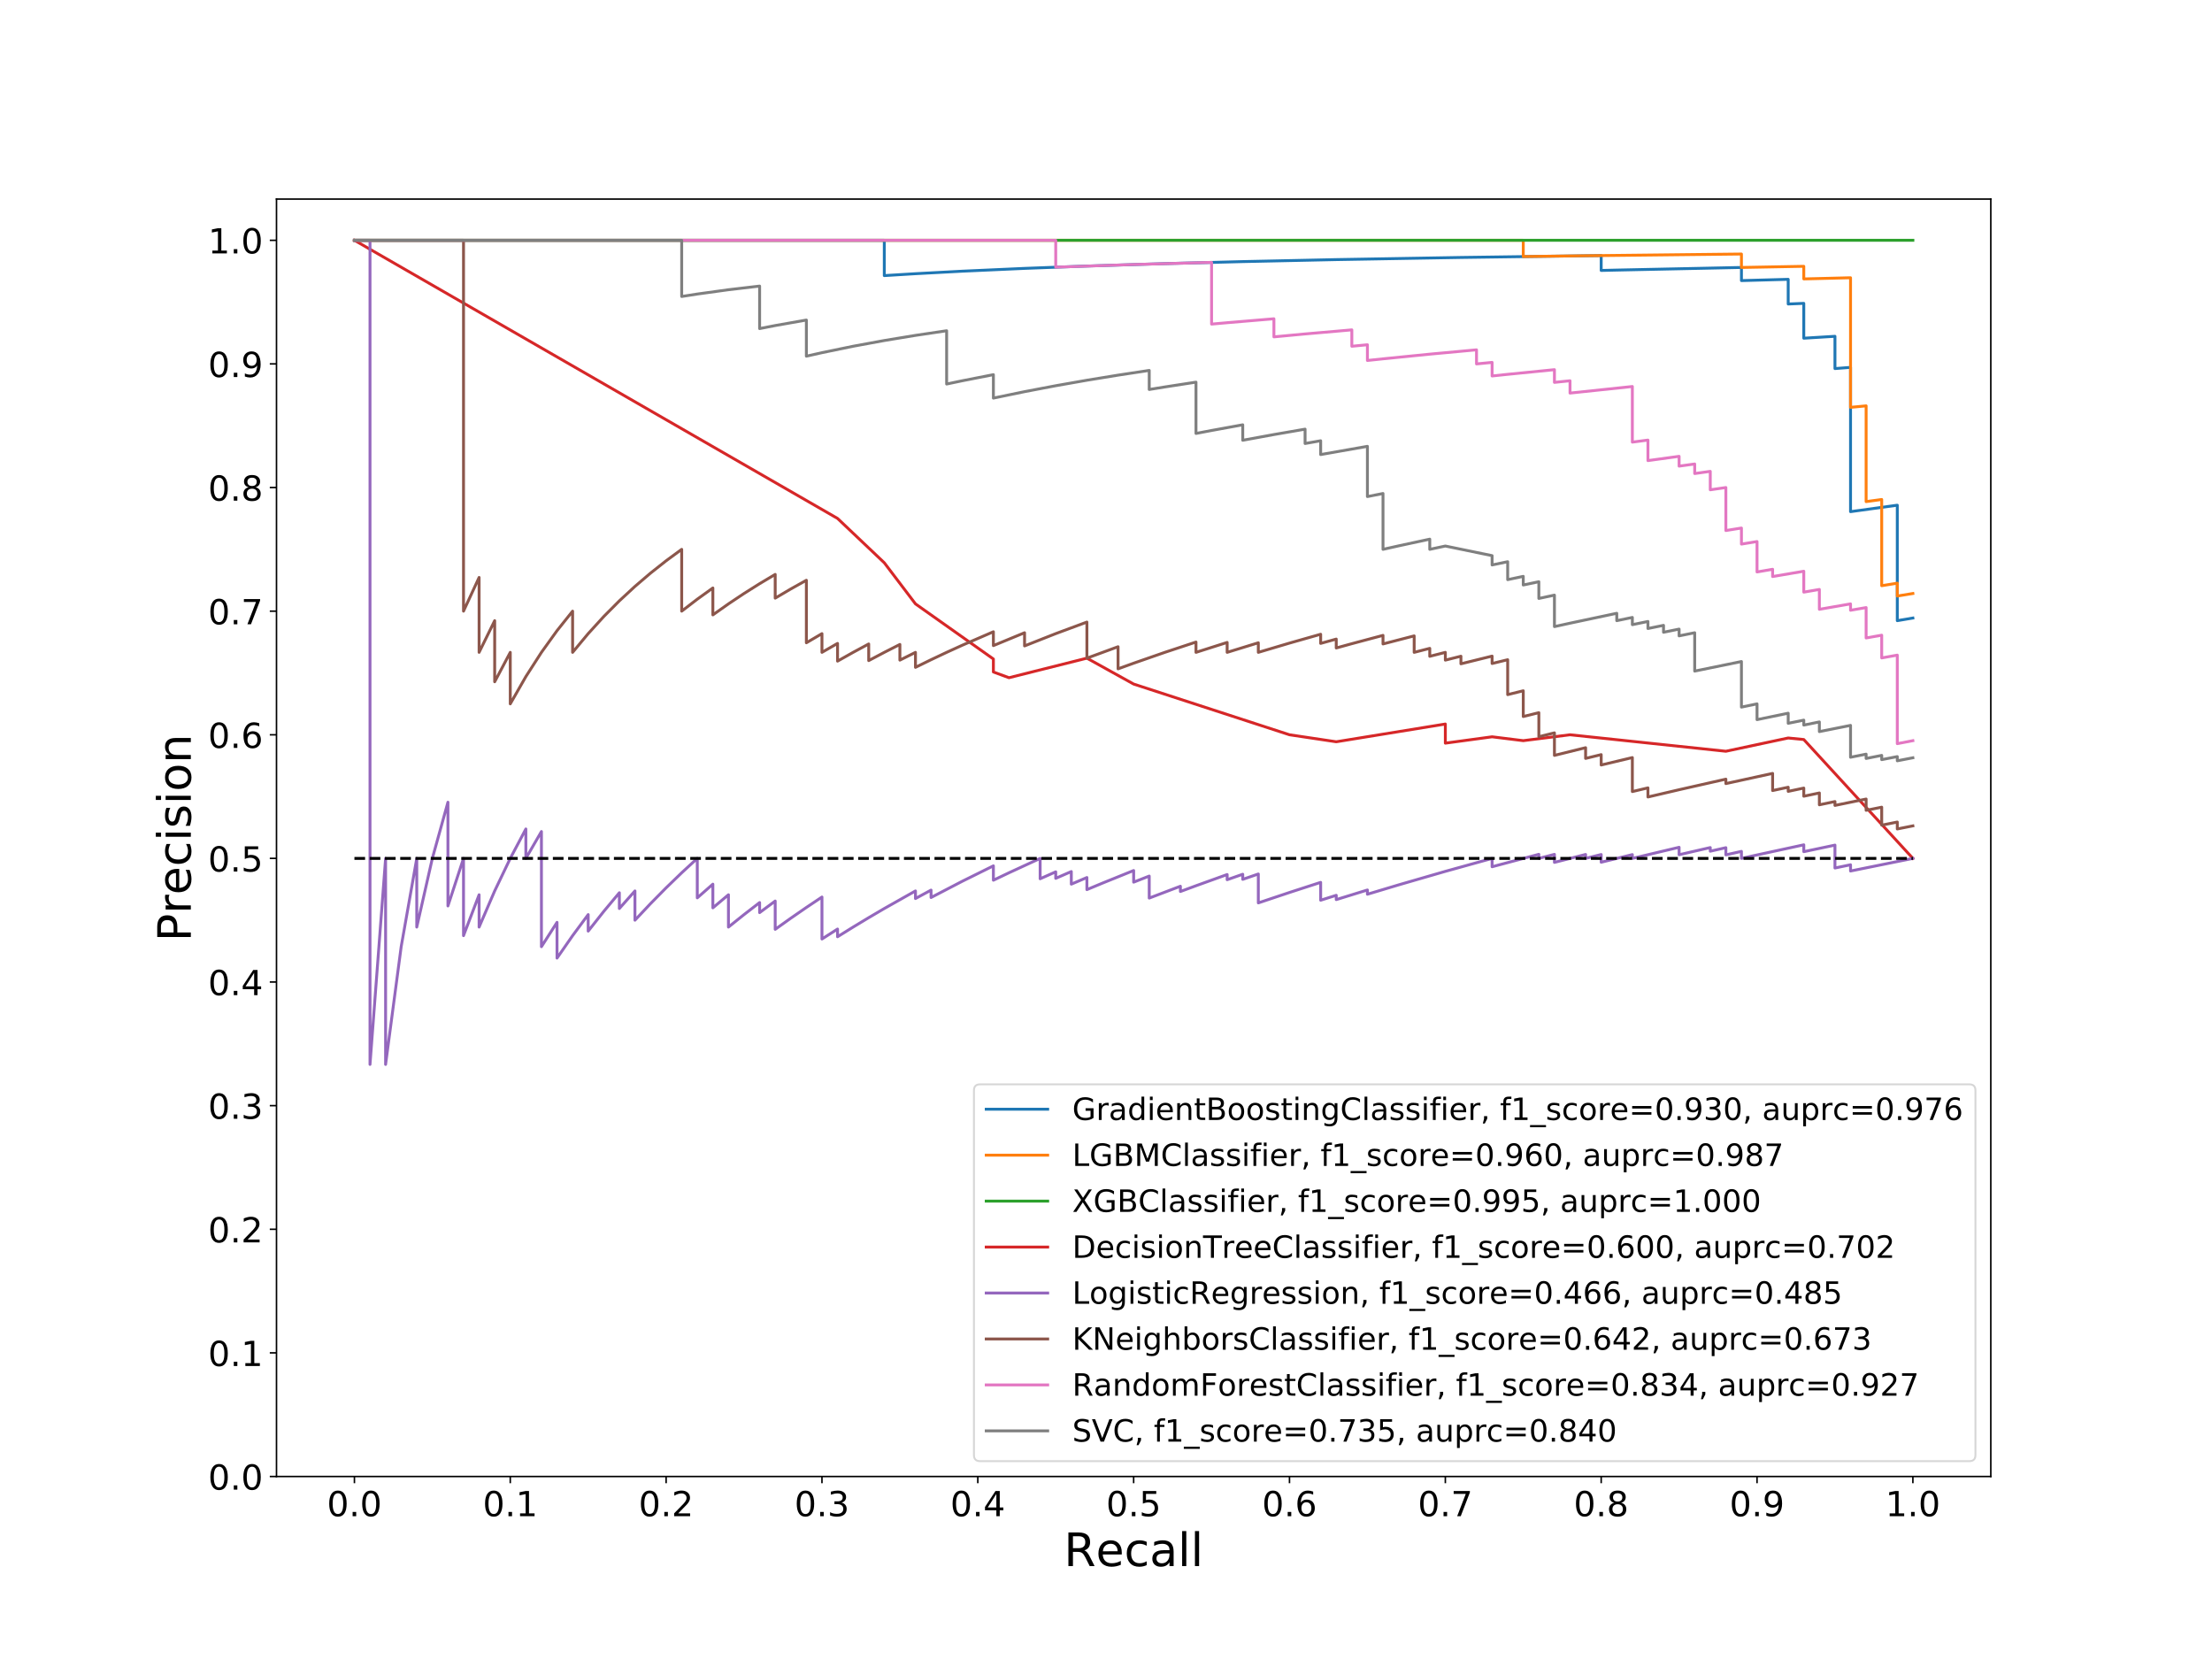 <?xml version="1.0" encoding="utf-8" standalone="no"?>
<!DOCTYPE svg PUBLIC "-//W3C//DTD SVG 1.1//EN"
  "http://www.w3.org/Graphics/SVG/1.1/DTD/svg11.dtd">
<!-- Created with matplotlib (https://matplotlib.org/) -->
<svg height="864pt" version="1.1" viewBox="0 0 1152 864" width="1152pt" xmlns="http://www.w3.org/2000/svg" xmlns:xlink="http://www.w3.org/1999/xlink">
 <defs>
  <style type="text/css">
*{stroke-linecap:butt;stroke-linejoin:round;}
  </style>
 </defs>
 <g id="figure_1">
  <g id="patch_1">
   <path d="M 0 864 
L 1152 864 
L 1152 0 
L 0 0 
z
" style="fill:#ffffff;"/>
  </g>
  <g id="axes_1">
   <g id="patch_2">
    <path d="M 144 768.96 
L 1036.8 768.96 
L 1036.8 103.68 
L 144 103.68 
z
" style="fill:#ffffff;"/>
   </g>
   <g id="matplotlib.axis_1">
    <g id="xtick_1">
     <g id="line2d_1">
      <defs>
       <path d="M 0 0 
L 0 3.5 
" id="m3655df003f" style="stroke:#000000;stroke-width:0.8;"/>
      </defs>
      <g>
       <use style="stroke:#000000;stroke-width:0.8;" x="184.582" xlink:href="#m3655df003f" y="768.96"/>
      </g>
     </g>
     <g id="text_1">
      <!-- 0.0 -->
      <defs>
       <path d="M 31.781 66.406 
Q 24.172 66.406 20.328 58.906 
Q 16.5 51.422 16.5 36.375 
Q 16.5 21.391 20.328 13.891 
Q 24.172 6.391 31.781 6.391 
Q 39.453 6.391 43.281 13.891 
Q 47.125 21.391 47.125 36.375 
Q 47.125 51.422 43.281 58.906 
Q 39.453 66.406 31.781 66.406 
z
M 31.781 74.219 
Q 44.047 74.219 50.516 64.516 
Q 56.984 54.828 56.984 36.375 
Q 56.984 17.969 50.516 8.266 
Q 44.047 -1.422 31.781 -1.422 
Q 19.531 -1.422 13.062 8.266 
Q 6.594 17.969 6.594 36.375 
Q 6.594 54.828 13.062 64.516 
Q 19.531 74.219 31.781 74.219 
z
" id="DejaVuSans-48"/>
       <path d="M 10.688 12.406 
L 21 12.406 
L 21 0 
L 10.688 0 
z
" id="DejaVuSans-46"/>
      </defs>
      <g transform="translate(170.269 789.637)scale(0.18 -0.18)">
       <use xlink:href="#DejaVuSans-48"/>
       <use x="63.623" xlink:href="#DejaVuSans-46"/>
       <use x="95.41" xlink:href="#DejaVuSans-48"/>
      </g>
     </g>
    </g>
    <g id="xtick_2">
     <g id="line2d_2">
      <g>
       <use style="stroke:#000000;stroke-width:0.8;" x="265.745" xlink:href="#m3655df003f" y="768.96"/>
      </g>
     </g>
     <g id="text_2">
      <!-- 0.1 -->
      <defs>
       <path d="M 12.406 8.297 
L 28.516 8.297 
L 28.516 63.922 
L 10.984 60.406 
L 10.984 69.391 
L 28.422 72.906 
L 38.281 72.906 
L 38.281 8.297 
L 54.391 8.297 
L 54.391 0 
L 12.406 0 
z
" id="DejaVuSans-49"/>
      </defs>
      <g transform="translate(251.433 789.637)scale(0.18 -0.18)">
       <use xlink:href="#DejaVuSans-48"/>
       <use x="63.623" xlink:href="#DejaVuSans-46"/>
       <use x="95.41" xlink:href="#DejaVuSans-49"/>
      </g>
     </g>
    </g>
    <g id="xtick_3">
     <g id="line2d_3">
      <g>
       <use style="stroke:#000000;stroke-width:0.8;" x="346.909" xlink:href="#m3655df003f" y="768.96"/>
      </g>
     </g>
     <g id="text_3">
      <!-- 0.2 -->
      <defs>
       <path d="M 19.188 8.297 
L 53.609 8.297 
L 53.609 0 
L 7.328 0 
L 7.328 8.297 
Q 12.938 14.109 22.625 23.891 
Q 32.328 33.688 34.812 36.531 
Q 39.547 41.844 41.422 45.531 
Q 43.312 49.219 43.312 52.781 
Q 43.312 58.594 39.234 62.25 
Q 35.156 65.922 28.609 65.922 
Q 23.969 65.922 18.812 64.312 
Q 13.672 62.703 7.812 59.422 
L 7.812 69.391 
Q 13.766 71.781 18.938 73 
Q 24.125 74.219 28.422 74.219 
Q 39.75 74.219 46.484 68.547 
Q 53.219 62.891 53.219 53.422 
Q 53.219 48.922 51.531 44.891 
Q 49.859 40.875 45.406 35.406 
Q 44.188 33.984 37.641 27.219 
Q 31.109 20.453 19.188 8.297 
z
" id="DejaVuSans-50"/>
      </defs>
      <g transform="translate(332.596 789.637)scale(0.18 -0.18)">
       <use xlink:href="#DejaVuSans-48"/>
       <use x="63.623" xlink:href="#DejaVuSans-46"/>
       <use x="95.41" xlink:href="#DejaVuSans-50"/>
      </g>
     </g>
    </g>
    <g id="xtick_4">
     <g id="line2d_4">
      <g>
       <use style="stroke:#000000;stroke-width:0.8;" x="428.073" xlink:href="#m3655df003f" y="768.96"/>
      </g>
     </g>
     <g id="text_4">
      <!-- 0.3 -->
      <defs>
       <path d="M 40.578 39.312 
Q 47.656 37.797 51.625 33 
Q 55.609 28.219 55.609 21.188 
Q 55.609 10.406 48.188 4.484 
Q 40.766 -1.422 27.094 -1.422 
Q 22.516 -1.422 17.656 -0.516 
Q 12.797 0.391 7.625 2.203 
L 7.625 11.719 
Q 11.719 9.328 16.594 8.109 
Q 21.484 6.891 26.812 6.891 
Q 36.078 6.891 40.938 10.547 
Q 45.797 14.203 45.797 21.188 
Q 45.797 27.641 41.281 31.266 
Q 36.766 34.906 28.719 34.906 
L 20.219 34.906 
L 20.219 43.016 
L 29.109 43.016 
Q 36.375 43.016 40.234 45.922 
Q 44.094 48.828 44.094 54.297 
Q 44.094 59.906 40.109 62.906 
Q 36.141 65.922 28.719 65.922 
Q 24.656 65.922 20.016 65.031 
Q 15.375 64.156 9.812 62.312 
L 9.812 71.094 
Q 15.438 72.656 20.344 73.438 
Q 25.25 74.219 29.594 74.219 
Q 40.828 74.219 47.359 69.109 
Q 53.906 64.016 53.906 55.328 
Q 53.906 49.266 50.438 45.094 
Q 46.969 40.922 40.578 39.312 
z
" id="DejaVuSans-51"/>
      </defs>
      <g transform="translate(413.76 789.637)scale(0.18 -0.18)">
       <use xlink:href="#DejaVuSans-48"/>
       <use x="63.623" xlink:href="#DejaVuSans-46"/>
       <use x="95.41" xlink:href="#DejaVuSans-51"/>
      </g>
     </g>
    </g>
    <g id="xtick_5">
     <g id="line2d_5">
      <g>
       <use style="stroke:#000000;stroke-width:0.8;" x="509.236" xlink:href="#m3655df003f" y="768.96"/>
      </g>
     </g>
     <g id="text_5">
      <!-- 0.4 -->
      <defs>
       <path d="M 37.797 64.312 
L 12.891 25.391 
L 37.797 25.391 
z
M 35.203 72.906 
L 47.609 72.906 
L 47.609 25.391 
L 58.016 25.391 
L 58.016 17.188 
L 47.609 17.188 
L 47.609 0 
L 37.797 0 
L 37.797 17.188 
L 4.891 17.188 
L 4.891 26.703 
z
" id="DejaVuSans-52"/>
      </defs>
      <g transform="translate(494.924 789.637)scale(0.18 -0.18)">
       <use xlink:href="#DejaVuSans-48"/>
       <use x="63.623" xlink:href="#DejaVuSans-46"/>
       <use x="95.41" xlink:href="#DejaVuSans-52"/>
      </g>
     </g>
    </g>
    <g id="xtick_6">
     <g id="line2d_6">
      <g>
       <use style="stroke:#000000;stroke-width:0.8;" x="590.4" xlink:href="#m3655df003f" y="768.96"/>
      </g>
     </g>
     <g id="text_6">
      <!-- 0.5 -->
      <defs>
       <path d="M 10.797 72.906 
L 49.516 72.906 
L 49.516 64.594 
L 19.828 64.594 
L 19.828 46.734 
Q 21.969 47.469 24.109 47.828 
Q 26.266 48.188 28.422 48.188 
Q 40.625 48.188 47.75 41.5 
Q 54.891 34.812 54.891 23.391 
Q 54.891 11.625 47.562 5.094 
Q 40.234 -1.422 26.906 -1.422 
Q 22.312 -1.422 17.547 -0.641 
Q 12.797 0.141 7.719 1.703 
L 7.719 11.625 
Q 12.109 9.234 16.797 8.062 
Q 21.484 6.891 26.703 6.891 
Q 35.156 6.891 40.078 11.328 
Q 45.016 15.766 45.016 23.391 
Q 45.016 31 40.078 35.438 
Q 35.156 39.891 26.703 39.891 
Q 22.75 39.891 18.812 39.016 
Q 14.891 38.141 10.797 36.281 
z
" id="DejaVuSans-53"/>
      </defs>
      <g transform="translate(576.087 789.637)scale(0.18 -0.18)">
       <use xlink:href="#DejaVuSans-48"/>
       <use x="63.623" xlink:href="#DejaVuSans-46"/>
       <use x="95.41" xlink:href="#DejaVuSans-53"/>
      </g>
     </g>
    </g>
    <g id="xtick_7">
     <g id="line2d_7">
      <g>
       <use style="stroke:#000000;stroke-width:0.8;" x="671.564" xlink:href="#m3655df003f" y="768.96"/>
      </g>
     </g>
     <g id="text_7">
      <!-- 0.6 -->
      <defs>
       <path d="M 33.016 40.375 
Q 26.375 40.375 22.484 35.828 
Q 18.609 31.297 18.609 23.391 
Q 18.609 15.531 22.484 10.953 
Q 26.375 6.391 33.016 6.391 
Q 39.656 6.391 43.531 10.953 
Q 47.406 15.531 47.406 23.391 
Q 47.406 31.297 43.531 35.828 
Q 39.656 40.375 33.016 40.375 
z
M 52.594 71.297 
L 52.594 62.312 
Q 48.875 64.062 45.094 64.984 
Q 41.312 65.922 37.594 65.922 
Q 27.828 65.922 22.672 59.328 
Q 17.531 52.734 16.797 39.406 
Q 19.672 43.656 24.016 45.922 
Q 28.375 48.188 33.594 48.188 
Q 44.578 48.188 50.953 41.516 
Q 57.328 34.859 57.328 23.391 
Q 57.328 12.156 50.688 5.359 
Q 44.047 -1.422 33.016 -1.422 
Q 20.359 -1.422 13.672 8.266 
Q 6.984 17.969 6.984 36.375 
Q 6.984 53.656 15.188 63.938 
Q 23.391 74.219 37.203 74.219 
Q 40.922 74.219 44.703 73.484 
Q 48.484 72.75 52.594 71.297 
z
" id="DejaVuSans-54"/>
      </defs>
      <g transform="translate(657.251 789.637)scale(0.18 -0.18)">
       <use xlink:href="#DejaVuSans-48"/>
       <use x="63.623" xlink:href="#DejaVuSans-46"/>
       <use x="95.41" xlink:href="#DejaVuSans-54"/>
      </g>
     </g>
    </g>
    <g id="xtick_8">
     <g id="line2d_8">
      <g>
       <use style="stroke:#000000;stroke-width:0.8;" x="752.727" xlink:href="#m3655df003f" y="768.96"/>
      </g>
     </g>
     <g id="text_8">
      <!-- 0.7 -->
      <defs>
       <path d="M 8.203 72.906 
L 55.078 72.906 
L 55.078 68.703 
L 28.609 0 
L 18.312 0 
L 43.219 64.594 
L 8.203 64.594 
z
" id="DejaVuSans-55"/>
      </defs>
      <g transform="translate(738.414 789.637)scale(0.18 -0.18)">
       <use xlink:href="#DejaVuSans-48"/>
       <use x="63.623" xlink:href="#DejaVuSans-46"/>
       <use x="95.41" xlink:href="#DejaVuSans-55"/>
      </g>
     </g>
    </g>
    <g id="xtick_9">
     <g id="line2d_9">
      <g>
       <use style="stroke:#000000;stroke-width:0.8;" x="833.891" xlink:href="#m3655df003f" y="768.96"/>
      </g>
     </g>
     <g id="text_9">
      <!-- 0.8 -->
      <defs>
       <path d="M 31.781 34.625 
Q 24.75 34.625 20.719 30.859 
Q 16.703 27.094 16.703 20.516 
Q 16.703 13.922 20.719 10.156 
Q 24.75 6.391 31.781 6.391 
Q 38.812 6.391 42.859 10.172 
Q 46.922 13.969 46.922 20.516 
Q 46.922 27.094 42.891 30.859 
Q 38.875 34.625 31.781 34.625 
z
M 21.922 38.812 
Q 15.578 40.375 12.031 44.719 
Q 8.5 49.078 8.5 55.328 
Q 8.5 64.062 14.719 69.141 
Q 20.953 74.219 31.781 74.219 
Q 42.672 74.219 48.875 69.141 
Q 55.078 64.062 55.078 55.328 
Q 55.078 49.078 51.531 44.719 
Q 48 40.375 41.703 38.812 
Q 48.828 37.156 52.797 32.312 
Q 56.781 27.484 56.781 20.516 
Q 56.781 9.906 50.312 4.234 
Q 43.844 -1.422 31.781 -1.422 
Q 19.734 -1.422 13.25 4.234 
Q 6.781 9.906 6.781 20.516 
Q 6.781 27.484 10.781 32.312 
Q 14.797 37.156 21.922 38.812 
z
M 18.312 54.391 
Q 18.312 48.734 21.844 45.562 
Q 25.391 42.391 31.781 42.391 
Q 38.141 42.391 41.719 45.562 
Q 45.312 48.734 45.312 54.391 
Q 45.312 60.062 41.719 63.234 
Q 38.141 66.406 31.781 66.406 
Q 25.391 66.406 21.844 63.234 
Q 18.312 60.062 18.312 54.391 
z
" id="DejaVuSans-56"/>
      </defs>
      <g transform="translate(819.578 789.637)scale(0.18 -0.18)">
       <use xlink:href="#DejaVuSans-48"/>
       <use x="63.623" xlink:href="#DejaVuSans-46"/>
       <use x="95.41" xlink:href="#DejaVuSans-56"/>
      </g>
     </g>
    </g>
    <g id="xtick_10">
     <g id="line2d_10">
      <g>
       <use style="stroke:#000000;stroke-width:0.8;" x="915.055" xlink:href="#m3655df003f" y="768.96"/>
      </g>
     </g>
     <g id="text_10">
      <!-- 0.9 -->
      <defs>
       <path d="M 10.984 1.516 
L 10.984 10.5 
Q 14.703 8.734 18.5 7.812 
Q 22.312 6.891 25.984 6.891 
Q 35.75 6.891 40.891 13.453 
Q 46.047 20.016 46.781 33.406 
Q 43.953 29.203 39.594 26.953 
Q 35.25 24.703 29.984 24.703 
Q 19.047 24.703 12.672 31.312 
Q 6.297 37.938 6.297 49.422 
Q 6.297 60.641 12.938 67.422 
Q 19.578 74.219 30.609 74.219 
Q 43.266 74.219 49.922 64.516 
Q 56.594 54.828 56.594 36.375 
Q 56.594 19.141 48.406 8.859 
Q 40.234 -1.422 26.422 -1.422 
Q 22.703 -1.422 18.891 -0.688 
Q 15.094 0.047 10.984 1.516 
z
M 30.609 32.422 
Q 37.25 32.422 41.125 36.953 
Q 45.016 41.5 45.016 49.422 
Q 45.016 57.281 41.125 61.844 
Q 37.25 66.406 30.609 66.406 
Q 23.969 66.406 20.094 61.844 
Q 16.219 57.281 16.219 49.422 
Q 16.219 41.5 20.094 36.953 
Q 23.969 32.422 30.609 32.422 
z
" id="DejaVuSans-57"/>
      </defs>
      <g transform="translate(900.742 789.637)scale(0.18 -0.18)">
       <use xlink:href="#DejaVuSans-48"/>
       <use x="63.623" xlink:href="#DejaVuSans-46"/>
       <use x="95.41" xlink:href="#DejaVuSans-57"/>
      </g>
     </g>
    </g>
    <g id="xtick_11">
     <g id="line2d_11">
      <g>
       <use style="stroke:#000000;stroke-width:0.8;" x="996.218" xlink:href="#m3655df003f" y="768.96"/>
      </g>
     </g>
     <g id="text_11">
      <!-- 1.0 -->
      <g transform="translate(981.905 789.637)scale(0.18 -0.18)">
       <use xlink:href="#DejaVuSans-49"/>
       <use x="63.623" xlink:href="#DejaVuSans-46"/>
       <use x="95.41" xlink:href="#DejaVuSans-48"/>
      </g>
     </g>
    </g>
    <g id="text_12">
     <!-- Recall -->
     <defs>
      <path d="M 44.391 34.188 
Q 47.562 33.109 50.562 29.594 
Q 53.562 26.078 56.594 19.922 
L 66.609 0 
L 56 0 
L 46.688 18.703 
Q 43.062 26.031 39.672 28.422 
Q 36.281 30.812 30.422 30.812 
L 19.672 30.812 
L 19.672 0 
L 9.812 0 
L 9.812 72.906 
L 32.078 72.906 
Q 44.578 72.906 50.734 67.672 
Q 56.891 62.453 56.891 51.906 
Q 56.891 45.016 53.688 40.469 
Q 50.484 35.938 44.391 34.188 
z
M 19.672 64.797 
L 19.672 38.922 
L 32.078 38.922 
Q 39.203 38.922 42.844 42.219 
Q 46.484 45.516 46.484 51.906 
Q 46.484 58.297 42.844 61.547 
Q 39.203 64.797 32.078 64.797 
z
" id="DejaVuSans-82"/>
      <path d="M 56.203 29.594 
L 56.203 25.203 
L 14.891 25.203 
Q 15.484 15.922 20.484 11.062 
Q 25.484 6.203 34.422 6.203 
Q 39.594 6.203 44.453 7.469 
Q 49.312 8.734 54.109 11.281 
L 54.109 2.781 
Q 49.266 0.734 44.188 -0.344 
Q 39.109 -1.422 33.891 -1.422 
Q 20.797 -1.422 13.156 6.188 
Q 5.516 13.812 5.516 26.812 
Q 5.516 40.234 12.766 48.109 
Q 20.016 56 32.328 56 
Q 43.359 56 49.781 48.891 
Q 56.203 41.797 56.203 29.594 
z
M 47.219 32.234 
Q 47.125 39.594 43.094 43.984 
Q 39.062 48.391 32.422 48.391 
Q 24.906 48.391 20.391 44.141 
Q 15.875 39.891 15.188 32.172 
z
" id="DejaVuSans-101"/>
      <path d="M 48.781 52.594 
L 48.781 44.188 
Q 44.969 46.297 41.141 47.344 
Q 37.312 48.391 33.406 48.391 
Q 24.656 48.391 19.812 42.844 
Q 14.984 37.312 14.984 27.297 
Q 14.984 17.281 19.812 11.734 
Q 24.656 6.203 33.406 6.203 
Q 37.312 6.203 41.141 7.25 
Q 44.969 8.297 48.781 10.406 
L 48.781 2.094 
Q 45.016 0.344 40.984 -0.531 
Q 36.969 -1.422 32.422 -1.422 
Q 20.062 -1.422 12.781 6.344 
Q 5.516 14.109 5.516 27.297 
Q 5.516 40.672 12.859 48.328 
Q 20.219 56 33.016 56 
Q 37.156 56 41.109 55.141 
Q 45.062 54.297 48.781 52.594 
z
" id="DejaVuSans-99"/>
      <path d="M 34.281 27.484 
Q 23.391 27.484 19.188 25 
Q 14.984 22.516 14.984 16.5 
Q 14.984 11.719 18.141 8.906 
Q 21.297 6.109 26.703 6.109 
Q 34.188 6.109 38.703 11.406 
Q 43.219 16.703 43.219 25.484 
L 43.219 27.484 
z
M 52.203 31.203 
L 52.203 0 
L 43.219 0 
L 43.219 8.297 
Q 40.141 3.328 35.547 0.953 
Q 30.953 -1.422 24.312 -1.422 
Q 15.922 -1.422 10.953 3.297 
Q 6 8.016 6 15.922 
Q 6 25.141 12.172 29.828 
Q 18.359 34.516 30.609 34.516 
L 43.219 34.516 
L 43.219 35.406 
Q 43.219 41.609 39.141 45 
Q 35.062 48.391 27.688 48.391 
Q 23 48.391 18.547 47.266 
Q 14.109 46.141 10.016 43.891 
L 10.016 52.203 
Q 14.938 54.109 19.578 55.047 
Q 24.219 56 28.609 56 
Q 40.484 56 46.344 49.844 
Q 52.203 43.703 52.203 31.203 
z
" id="DejaVuSans-97"/>
      <path d="M 9.422 75.984 
L 18.406 75.984 
L 18.406 0 
L 9.422 0 
z
" id="DejaVuSans-108"/>
     </defs>
     <g transform="translate(554.066 815.617)scale(0.24 -0.24)">
      <use xlink:href="#DejaVuSans-82"/>
      <use x="69.42" xlink:href="#DejaVuSans-101"/>
      <use x="130.943" xlink:href="#DejaVuSans-99"/>
      <use x="185.924" xlink:href="#DejaVuSans-97"/>
      <use x="247.203" xlink:href="#DejaVuSans-108"/>
      <use x="274.986" xlink:href="#DejaVuSans-108"/>
     </g>
    </g>
   </g>
   <g id="matplotlib.axis_2">
    <g id="ytick_1">
     <g id="line2d_12">
      <defs>
       <path d="M 0 0 
L -3.5 0 
" id="m71e58b55e0" style="stroke:#000000;stroke-width:0.8;"/>
      </defs>
      <g>
       <use style="stroke:#000000;stroke-width:0.8;" x="144" xlink:href="#m71e58b55e0" y="768.96"/>
      </g>
     </g>
     <g id="text_13">
      <!-- 0.0 -->
      <g transform="translate(108.374 775.799)scale(0.18 -0.18)">
       <use xlink:href="#DejaVuSans-48"/>
       <use x="63.623" xlink:href="#DejaVuSans-46"/>
       <use x="95.41" xlink:href="#DejaVuSans-48"/>
      </g>
     </g>
    </g>
    <g id="ytick_2">
     <g id="line2d_13">
      <g>
       <use style="stroke:#000000;stroke-width:0.8;" x="144" xlink:href="#m71e58b55e0" y="704.578"/>
      </g>
     </g>
     <g id="text_14">
      <!-- 0.1 -->
      <g transform="translate(108.374 711.417)scale(0.18 -0.18)">
       <use xlink:href="#DejaVuSans-48"/>
       <use x="63.623" xlink:href="#DejaVuSans-46"/>
       <use x="95.41" xlink:href="#DejaVuSans-49"/>
      </g>
     </g>
    </g>
    <g id="ytick_3">
     <g id="line2d_14">
      <g>
       <use style="stroke:#000000;stroke-width:0.8;" x="144" xlink:href="#m71e58b55e0" y="640.196"/>
      </g>
     </g>
     <g id="text_15">
      <!-- 0.2 -->
      <g transform="translate(108.374 647.035)scale(0.18 -0.18)">
       <use xlink:href="#DejaVuSans-48"/>
       <use x="63.623" xlink:href="#DejaVuSans-46"/>
       <use x="95.41" xlink:href="#DejaVuSans-50"/>
      </g>
     </g>
    </g>
    <g id="ytick_4">
     <g id="line2d_15">
      <g>
       <use style="stroke:#000000;stroke-width:0.8;" x="144" xlink:href="#m71e58b55e0" y="575.814"/>
      </g>
     </g>
     <g id="text_16">
      <!-- 0.3 -->
      <g transform="translate(108.374 582.653)scale(0.18 -0.18)">
       <use xlink:href="#DejaVuSans-48"/>
       <use x="63.623" xlink:href="#DejaVuSans-46"/>
       <use x="95.41" xlink:href="#DejaVuSans-51"/>
      </g>
     </g>
    </g>
    <g id="ytick_5">
     <g id="line2d_16">
      <g>
       <use style="stroke:#000000;stroke-width:0.8;" x="144" xlink:href="#m71e58b55e0" y="511.432"/>
      </g>
     </g>
     <g id="text_17">
      <!-- 0.4 -->
      <g transform="translate(108.374 518.271)scale(0.18 -0.18)">
       <use xlink:href="#DejaVuSans-48"/>
       <use x="63.623" xlink:href="#DejaVuSans-46"/>
       <use x="95.41" xlink:href="#DejaVuSans-52"/>
      </g>
     </g>
    </g>
    <g id="ytick_6">
     <g id="line2d_17">
      <g>
       <use style="stroke:#000000;stroke-width:0.8;" x="144" xlink:href="#m71e58b55e0" y="447.05"/>
      </g>
     </g>
     <g id="text_18">
      <!-- 0.5 -->
      <g transform="translate(108.374 453.889)scale(0.18 -0.18)">
       <use xlink:href="#DejaVuSans-48"/>
       <use x="63.623" xlink:href="#DejaVuSans-46"/>
       <use x="95.41" xlink:href="#DejaVuSans-53"/>
      </g>
     </g>
    </g>
    <g id="ytick_7">
     <g id="line2d_18">
      <g>
       <use style="stroke:#000000;stroke-width:0.8;" x="144" xlink:href="#m71e58b55e0" y="382.668"/>
      </g>
     </g>
     <g id="text_19">
      <!-- 0.6 -->
      <g transform="translate(108.374 389.507)scale(0.18 -0.18)">
       <use xlink:href="#DejaVuSans-48"/>
       <use x="63.623" xlink:href="#DejaVuSans-46"/>
       <use x="95.41" xlink:href="#DejaVuSans-54"/>
      </g>
     </g>
    </g>
    <g id="ytick_8">
     <g id="line2d_19">
      <g>
       <use style="stroke:#000000;stroke-width:0.8;" x="144" xlink:href="#m71e58b55e0" y="318.286"/>
      </g>
     </g>
     <g id="text_20">
      <!-- 0.7 -->
      <g transform="translate(108.374 325.125)scale(0.18 -0.18)">
       <use xlink:href="#DejaVuSans-48"/>
       <use x="63.623" xlink:href="#DejaVuSans-46"/>
       <use x="95.41" xlink:href="#DejaVuSans-55"/>
      </g>
     </g>
    </g>
    <g id="ytick_9">
     <g id="line2d_20">
      <g>
       <use style="stroke:#000000;stroke-width:0.8;" x="144" xlink:href="#m71e58b55e0" y="253.905"/>
      </g>
     </g>
     <g id="text_21">
      <!-- 0.8 -->
      <g transform="translate(108.374 260.743)scale(0.18 -0.18)">
       <use xlink:href="#DejaVuSans-48"/>
       <use x="63.623" xlink:href="#DejaVuSans-46"/>
       <use x="95.41" xlink:href="#DejaVuSans-56"/>
      </g>
     </g>
    </g>
    <g id="ytick_10">
     <g id="line2d_21">
      <g>
       <use style="stroke:#000000;stroke-width:0.8;" x="144" xlink:href="#m71e58b55e0" y="189.523"/>
      </g>
     </g>
     <g id="text_22">
      <!-- 0.9 -->
      <g transform="translate(108.374 196.361)scale(0.18 -0.18)">
       <use xlink:href="#DejaVuSans-48"/>
       <use x="63.623" xlink:href="#DejaVuSans-46"/>
       <use x="95.41" xlink:href="#DejaVuSans-57"/>
      </g>
     </g>
    </g>
    <g id="ytick_11">
     <g id="line2d_22">
      <g>
       <use style="stroke:#000000;stroke-width:0.8;" x="144" xlink:href="#m71e58b55e0" y="125.141"/>
      </g>
     </g>
     <g id="text_23">
      <!-- 1.0 -->
      <g transform="translate(108.374 131.979)scale(0.18 -0.18)">
       <use xlink:href="#DejaVuSans-49"/>
       <use x="63.623" xlink:href="#DejaVuSans-46"/>
       <use x="95.41" xlink:href="#DejaVuSans-48"/>
      </g>
     </g>
    </g>
    <g id="text_24">
     <!-- Precision -->
     <defs>
      <path d="M 19.672 64.797 
L 19.672 37.406 
L 32.078 37.406 
Q 38.969 37.406 42.719 40.969 
Q 46.484 44.531 46.484 51.125 
Q 46.484 57.672 42.719 61.234 
Q 38.969 64.797 32.078 64.797 
z
M 9.812 72.906 
L 32.078 72.906 
Q 44.344 72.906 50.609 67.359 
Q 56.891 61.812 56.891 51.125 
Q 56.891 40.328 50.609 34.812 
Q 44.344 29.297 32.078 29.297 
L 19.672 29.297 
L 19.672 0 
L 9.812 0 
z
" id="DejaVuSans-80"/>
      <path d="M 41.109 46.297 
Q 39.594 47.172 37.812 47.578 
Q 36.031 48 33.891 48 
Q 26.266 48 22.188 43.047 
Q 18.109 38.094 18.109 28.812 
L 18.109 0 
L 9.078 0 
L 9.078 54.688 
L 18.109 54.688 
L 18.109 46.188 
Q 20.953 51.172 25.484 53.578 
Q 30.031 56 36.531 56 
Q 37.453 56 38.578 55.875 
Q 39.703 55.766 41.062 55.516 
z
" id="DejaVuSans-114"/>
      <path d="M 9.422 54.688 
L 18.406 54.688 
L 18.406 0 
L 9.422 0 
z
M 9.422 75.984 
L 18.406 75.984 
L 18.406 64.594 
L 9.422 64.594 
z
" id="DejaVuSans-105"/>
      <path d="M 44.281 53.078 
L 44.281 44.578 
Q 40.484 46.531 36.375 47.5 
Q 32.281 48.484 27.875 48.484 
Q 21.188 48.484 17.844 46.438 
Q 14.5 44.391 14.5 40.281 
Q 14.5 37.156 16.891 35.375 
Q 19.281 33.594 26.516 31.984 
L 29.594 31.297 
Q 39.156 29.25 43.188 25.516 
Q 47.219 21.781 47.219 15.094 
Q 47.219 7.469 41.188 3.016 
Q 35.156 -1.422 24.609 -1.422 
Q 20.219 -1.422 15.453 -0.562 
Q 10.688 0.297 5.422 2 
L 5.422 11.281 
Q 10.406 8.688 15.234 7.391 
Q 20.062 6.109 24.812 6.109 
Q 31.156 6.109 34.562 8.281 
Q 37.984 10.453 37.984 14.406 
Q 37.984 18.062 35.516 20.016 
Q 33.062 21.969 24.703 23.781 
L 21.578 24.516 
Q 13.234 26.266 9.516 29.906 
Q 5.812 33.547 5.812 39.891 
Q 5.812 47.609 11.281 51.797 
Q 16.75 56 26.812 56 
Q 31.781 56 36.172 55.266 
Q 40.578 54.547 44.281 53.078 
z
" id="DejaVuSans-115"/>
      <path d="M 30.609 48.391 
Q 23.391 48.391 19.188 42.75 
Q 14.984 37.109 14.984 27.297 
Q 14.984 17.484 19.156 11.844 
Q 23.344 6.203 30.609 6.203 
Q 37.797 6.203 41.984 11.859 
Q 46.188 17.531 46.188 27.297 
Q 46.188 37.016 41.984 42.703 
Q 37.797 48.391 30.609 48.391 
z
M 30.609 56 
Q 42.328 56 49.016 48.375 
Q 55.719 40.766 55.719 27.297 
Q 55.719 13.875 49.016 6.219 
Q 42.328 -1.422 30.609 -1.422 
Q 18.844 -1.422 12.172 6.219 
Q 5.516 13.875 5.516 27.297 
Q 5.516 40.766 12.172 48.375 
Q 18.844 56 30.609 56 
z
" id="DejaVuSans-111"/>
      <path d="M 54.891 33.016 
L 54.891 0 
L 45.906 0 
L 45.906 32.719 
Q 45.906 40.484 42.875 44.328 
Q 39.844 48.188 33.797 48.188 
Q 26.516 48.188 22.312 43.547 
Q 18.109 38.922 18.109 30.906 
L 18.109 0 
L 9.078 0 
L 9.078 54.688 
L 18.109 54.688 
L 18.109 46.188 
Q 21.344 51.125 25.703 53.562 
Q 30.078 56 35.797 56 
Q 45.219 56 50.047 50.172 
Q 54.891 44.344 54.891 33.016 
z
" id="DejaVuSans-110"/>
     </defs>
     <g transform="translate(99.383 490.331)rotate(-90)scale(0.24 -0.24)">
      <use xlink:href="#DejaVuSans-80"/>
      <use x="60.287" xlink:href="#DejaVuSans-114"/>
      <use x="101.369" xlink:href="#DejaVuSans-101"/>
      <use x="162.893" xlink:href="#DejaVuSans-99"/>
      <use x="217.873" xlink:href="#DejaVuSans-105"/>
      <use x="245.656" xlink:href="#DejaVuSans-115"/>
      <use x="297.756" xlink:href="#DejaVuSans-105"/>
      <use x="325.539" xlink:href="#DejaVuSans-111"/>
      <use x="386.721" xlink:href="#DejaVuSans-110"/>
     </g>
    </g>
   </g>
   <g id="line2d_23">
    <path clip-path="url(#pbc07b4ac64)" d="M 996.218 321.863 
L 988.102 323.239 
L 988.102 263.102 
L 963.753 266.467 
L 963.753 191.328 
L 955.636 191.952 
L 955.636 175.146 
L 939.404 176.136 
L 939.404 157.989 
L 931.287 158.327 
L 931.287 145.472 
L 906.938 146.135 
L 906.938 139.291 
L 842.007 140.654 
L 833.891 140.844 
L 833.891 133.089 
L 760.844 134.083 
L 695.913 135.2 
L 647.215 136.241 
L 606.633 137.288 
L 566.051 138.554 
L 533.585 139.773 
L 501.12 141.236 
L 476.771 142.541 
L 460.538 143.535 
L 460.538 125.141 
L 184.582 125.141 
L 184.582 125.141 
" style="fill:none;stroke:#1f77b4;stroke-linecap:square;stroke-width:1.5;"/>
   </g>
   <g id="line2d_24">
    <path clip-path="url(#pbc07b4ac64)" d="M 996.218 309.089 
L 988.102 310.412 
L 988.102 303.718 
L 979.985 305.031 
L 979.985 260.135 
L 971.869 261.233 
L 971.869 211.366 
L 963.753 212.143 
L 963.753 144.65 
L 939.404 145.26 
L 939.404 138.695 
L 906.938 139.291 
L 906.938 132.294 
L 825.775 133.188 
L 793.309 133.612 
L 793.309 125.141 
L 184.582 125.141 
L 184.582 125.141 
" style="fill:none;stroke:#ff7f0e;stroke-linecap:square;stroke-width:1.5;"/>
   </g>
   <g id="line2d_25">
    <path clip-path="url(#pbc07b4ac64)" d="M 996.218 125.141 
L 988.102 125.141 
L 979.985 125.141 
L 971.869 125.141 
L 963.753 125.141 
L 955.636 125.141 
L 947.52 125.141 
L 939.404 125.141 
L 931.287 125.141 
L 923.171 125.141 
L 915.055 125.141 
L 906.938 125.141 
L 898.822 125.141 
L 890.705 125.141 
L 882.589 125.141 
L 874.473 125.141 
L 866.356 125.141 
L 858.24 125.141 
L 850.124 125.141 
L 842.007 125.141 
L 833.891 125.141 
L 825.775 125.141 
L 817.658 125.141 
L 809.542 125.141 
L 801.425 125.141 
L 793.309 125.141 
L 785.193 125.141 
L 777.076 125.141 
L 768.96 125.141 
L 760.844 125.141 
L 752.727 125.141 
L 744.611 125.141 
L 736.495 125.141 
L 728.378 125.141 
L 720.262 125.141 
L 712.145 125.141 
L 704.029 125.141 
L 695.913 125.141 
L 687.796 125.141 
L 679.68 125.141 
L 671.564 125.141 
L 663.447 125.141 
L 655.331 125.141 
L 647.215 125.141 
L 639.098 125.141 
L 630.982 125.141 
L 622.865 125.141 
L 614.749 125.141 
L 606.633 125.141 
L 598.516 125.141 
L 590.4 125.141 
L 582.284 125.141 
L 574.167 125.141 
L 566.051 125.141 
L 557.935 125.141 
L 549.818 125.141 
L 541.702 125.141 
L 533.585 125.141 
L 525.469 125.141 
L 517.353 125.141 
L 509.236 125.141 
L 501.12 125.141 
L 493.004 125.141 
L 484.887 125.141 
L 476.771 125.141 
L 468.655 125.141 
L 460.538 125.141 
L 452.422 125.141 
L 444.305 125.141 
L 436.189 125.141 
L 428.073 125.141 
L 419.956 125.141 
L 411.84 125.141 
L 403.724 125.141 
L 395.607 125.141 
L 387.491 125.141 
L 379.375 125.141 
L 371.258 125.141 
L 363.142 125.141 
L 355.025 125.141 
L 346.909 125.141 
L 338.793 125.141 
L 330.676 125.141 
L 322.56 125.141 
L 314.444 125.141 
L 306.327 125.141 
L 298.211 125.141 
L 290.095 125.141 
L 281.978 125.141 
L 273.862 125.141 
L 265.745 125.141 
L 257.629 125.141 
L 249.513 125.141 
L 241.396 125.141 
L 233.28 125.141 
L 225.164 125.141 
L 217.047 125.141 
L 208.931 125.141 
L 200.815 125.141 
L 192.698 125.141 
L 184.582 125.141 
" style="fill:none;stroke:#2ca02c;stroke-linecap:square;stroke-width:1.5;"/>
   </g>
   <g id="line2d_26">
    <path clip-path="url(#pbc07b4ac64)" d="M 996.218 447.05 
L 939.404 385.145 
L 931.287 384.341 
L 898.822 391.253 
L 817.658 382.668 
L 793.309 385.734 
L 777.076 383.724 
L 752.727 387.033 
L 752.727 377.07 
L 695.913 386.313 
L 671.564 382.668 
L 590.4 356.255 
L 566.051 342.77 
L 525.469 352.954 
L 517.353 349.966 
L 517.353 343.208 
L 476.771 314.499 
L 460.538 293.094 
L 436.189 270 
L 184.582 125.141 
" style="fill:none;stroke:#d62728;stroke-linecap:square;stroke-width:1.5;"/>
   </g>
   <g id="line2d_27">
    <path clip-path="url(#pbc07b4ac64)" d="M 996.218 447.05 
L 963.753 453.62 
L 963.753 450.369 
L 955.636 452.054 
L 955.636 440.128 
L 939.404 443.551 
L 939.404 439.975 
L 915.055 445.252 
L 906.938 447.05 
L 906.938 443.392 
L 898.822 445.211 
L 898.822 441.468 
L 890.705 443.307 
L 890.705 441.403 
L 874.473 445.146 
L 874.473 441.268 
L 850.124 447.05 
L 850.124 445.075 
L 833.891 449.05 
L 833.891 445.026 
L 825.775 447.05 
L 825.775 445 
L 809.542 449.127 
L 809.542 444.946 
L 801.425 447.05 
L 801.425 444.918 
L 777.076 451.4 
L 777.076 447.05 
L 752.727 453.804 
L 728.378 460.846 
L 712.145 465.712 
L 712.145 463.498 
L 695.913 468.511 
L 695.913 466.269 
L 687.796 468.834 
L 687.796 459.527 
L 671.564 464.793 
L 655.331 470.228 
L 655.331 455.166 
L 647.215 457.963 
L 647.215 455.304 
L 639.098 458.151 
L 639.098 455.448 
L 622.865 461.294 
L 614.749 464.295 
L 614.749 461.551 
L 598.516 467.723 
L 598.516 456.248 
L 590.4 459.431 
L 590.4 453.362 
L 574.167 459.927 
L 566.051 463.308 
L 566.051 457.006 
L 557.935 460.463 
L 557.935 453.899 
L 549.818 457.435 
L 549.818 454.048 
L 541.702 457.663 
L 541.702 447.05 
L 525.469 454.537 
L 517.353 458.412 
L 517.353 450.929 
L 501.12 458.973 
L 484.887 467.424 
L 484.887 463.559 
L 476.771 467.954 
L 476.771 463.993 
L 460.538 473.151 
L 452.422 477.918 
L 444.305 482.818 
L 436.189 487.856 
L 436.189 483.84 
L 428.073 489.039 
L 428.073 467.17 
L 419.956 472.599 
L 411.84 478.203 
L 403.724 483.991 
L 403.724 469.251 
L 395.607 475.288 
L 395.607 470.044 
L 387.491 476.315 
L 379.375 482.818 
L 379.375 465.986 
L 371.258 472.803 
L 371.258 460.463 
L 363.142 467.598 
L 363.142 447.05 
L 355.025 454.537 
L 346.909 462.379 
L 338.793 470.605 
L 330.676 479.241 
L 330.676 463.993 
L 322.56 473.151 
L 322.56 464.934 
L 314.444 474.643 
L 306.327 484.922 
L 306.327 476.315 
L 298.211 487.289 
L 290.095 498.971 
L 290.095 480.351 
L 281.978 493.037 
L 281.978 433.054 
L 273.862 447.05 
L 273.862 431.721 
L 265.745 447.05 
L 257.629 463.993 
L 249.513 482.818 
L 249.513 465.986 
L 241.396 487.289 
L 241.396 447.05 
L 233.28 471.813 
L 233.28 417.786 
L 225.164 447.05 
L 217.047 482.818 
L 217.047 447.05 
L 208.931 493.037 
L 200.815 554.354 
L 200.815 447.05 
L 192.698 554.354 
L 192.698 125.141 
L 184.582 125.141 
L 184.582 125.141 
" style="fill:none;stroke:#9467bd;stroke-linecap:square;stroke-width:1.5;"/>
   </g>
   <g id="line2d_28">
    <path clip-path="url(#pbc07b4ac64)" d="M 996.218 430.108 
L 988.102 431.721 
L 988.102 428.114 
L 979.985 429.743 
L 979.985 420.373 
L 971.869 422.013 
L 971.869 416.132 
L 955.636 419.458 
L 955.636 417.449 
L 947.52 419.139 
L 947.52 412.966 
L 939.404 414.669 
L 939.404 410.426 
L 931.287 412.144 
L 931.287 409.982 
L 923.171 411.719 
L 923.171 402.788 
L 898.822 408.093 
L 898.822 405.78 
L 874.473 411.283 
L 858.24 415.073 
L 858.24 410.322 
L 850.124 412.249 
L 850.124 394.54 
L 833.891 398.416 
L 833.891 393.007 
L 825.775 394.977 
L 825.775 389.395 
L 809.542 393.399 
L 809.542 381.662 
L 801.425 383.682 
L 801.425 371.153 
L 793.309 373.169 
L 793.309 359.753 
L 785.193 361.758 
L 785.193 343.579 
L 777.076 345.547 
L 777.076 341.698 
L 760.844 345.708 
L 760.844 341.753 
L 752.727 343.796 
L 752.727 339.747 
L 744.611 341.811 
L 744.611 337.664 
L 736.495 339.747 
L 736.495 331.163 
L 720.262 335.367 
L 720.262 330.897 
L 704.029 335.229 
L 695.913 337.464 
L 695.913 332.824 
L 687.796 335.082 
L 687.796 330.314 
L 671.564 334.924 
L 655.331 339.747 
L 655.331 334.756 
L 639.098 339.747 
L 639.098 334.576 
L 622.865 339.747 
L 622.865 334.382 
L 606.633 339.747 
L 590.4 345.395 
L 582.284 348.331 
L 582.284 336.807 
L 566.051 342.77 
L 566.051 323.967 
L 549.818 329.992 
L 533.585 336.394 
L 533.585 329.528 
L 517.353 336.229 
L 517.353 329.017 
L 501.12 336.047 
L 493.004 339.747 
L 484.887 343.579 
L 476.771 347.551 
L 476.771 339.747 
L 468.655 343.796 
L 468.655 335.62 
L 460.538 339.747 
L 452.422 344.039 
L 452.422 335.367 
L 444.305 339.747 
L 436.189 344.313 
L 436.189 335.082 
L 428.073 339.747 
L 428.073 329.992 
L 419.956 334.756 
L 419.956 302.191 
L 411.84 306.731 
L 403.724 311.509 
L 403.724 299.146 
L 395.607 303.979 
L 387.491 309.089 
L 379.375 314.499 
L 371.258 320.237 
L 371.258 306.215 
L 363.142 312.056 
L 355.025 318.286 
L 355.025 286.095 
L 346.909 292.057 
L 338.793 298.477 
L 330.676 305.41 
L 322.56 312.921 
L 314.444 321.086 
L 306.327 329.992 
L 298.211 339.747 
L 298.211 318.286 
L 290.095 328.452 
L 281.978 339.747 
L 273.862 352.371 
L 265.745 366.573 
L 265.745 339.747 
L 257.629 355.076 
L 257.629 323.239 
L 249.513 339.747 
L 249.513 300.728 
L 241.396 318.286 
L 241.396 125.141 
L 184.582 125.141 
L 184.582 125.141 
" style="fill:none;stroke:#8c564b;stroke-linecap:square;stroke-width:1.5;"/>
   </g>
   <g id="line2d_29">
    <path clip-path="url(#pbc07b4ac64)" d="M 996.218 385.734 
L 988.102 387.295 
L 988.102 341.187 
L 979.985 342.647 
L 979.985 330.805 
L 971.869 332.243 
L 971.869 316.42 
L 963.753 317.817 
L 963.753 314.499 
L 947.52 317.326 
L 947.52 306.983 
L 939.404 308.382 
L 939.404 297.502 
L 923.171 300.26 
L 923.171 296.48 
L 915.055 297.873 
L 915.055 282.038 
L 906.938 283.367 
L 906.938 274.995 
L 898.822 276.298 
L 898.822 253.905 
L 890.705 255.086 
L 890.705 245.481 
L 882.589 246.616 
L 882.589 241.641 
L 874.473 242.761 
L 874.473 237.653 
L 858.24 239.881 
L 858.24 229.192 
L 850.124 230.254 
L 850.124 201.291 
L 817.658 204.714 
L 817.658 198.302 
L 809.542 199.143 
L 809.542 192.517 
L 785.193 194.952 
L 777.076 195.804 
L 777.076 188.728 
L 768.96 189.523 
L 768.96 182.188 
L 744.611 184.44 
L 720.262 186.877 
L 712.145 187.734 
L 712.145 179.548 
L 704.029 180.325 
L 704.029 171.794 
L 679.68 173.915 
L 663.447 175.439 
L 663.447 166.018 
L 639.098 168.062 
L 630.982 168.789 
L 630.982 136.637 
L 590.4 137.765 
L 549.818 139.137 
L 549.818 125.141 
L 184.582 125.141 
L 184.582 125.141 
" style="fill:none;stroke:#e377c2;stroke-linecap:square;stroke-width:1.5;"/>
   </g>
   <g id="line2d_30">
    <path clip-path="url(#pbc07b4ac64)" d="M 996.218 394.646 
L 988.102 396.222 
L 988.102 394.03 
L 979.985 395.621 
L 979.985 393.399 
L 971.869 395.005 
L 971.869 392.752 
L 963.753 394.374 
L 963.753 377.779 
L 947.52 381.018 
L 947.52 375.979 
L 939.404 377.619 
L 939.404 375.044 
L 931.287 376.699 
L 931.287 371.434 
L 915.055 374.785 
L 915.055 366.573 
L 906.938 368.261 
L 906.938 344.516 
L 882.589 349.502 
L 882.589 329.528 
L 874.473 331.163 
L 874.473 327.632 
L 866.356 329.278 
L 866.356 325.675 
L 858.24 327.332 
L 858.24 323.652 
L 850.124 325.32 
L 850.124 321.56 
L 842.007 323.239 
L 842.007 319.396 
L 817.658 324.554 
L 809.542 326.334 
L 809.542 309.941 
L 801.425 311.668 
L 801.425 302.957 
L 793.309 304.667 
L 793.309 300.159 
L 785.193 301.875 
L 785.193 292.534 
L 777.076 294.225 
L 777.076 289.38 
L 752.727 284.365 
L 744.611 286.095 
L 744.611 280.789 
L 728.378 284.287 
L 720.262 286.095 
L 720.262 257.007 
L 712.145 258.615 
L 712.145 232.444 
L 687.796 236.736 
L 687.796 229.544 
L 679.68 230.974 
L 679.68 223.502 
L 663.447 226.312 
L 647.215 229.288 
L 647.215 221.233 
L 630.982 224.19 
L 622.865 225.737 
L 622.865 199.022 
L 606.633 201.526 
L 598.516 202.843 
L 598.516 192.911 
L 582.284 195.375 
L 566.051 198.026 
L 549.818 200.884 
L 533.585 203.976 
L 517.353 207.33 
L 517.353 195.121 
L 501.12 198.302 
L 493.004 200.003 
L 493.004 172.249 
L 476.771 174.665 
L 460.538 177.342 
L 444.305 180.325 
L 428.073 183.67 
L 419.956 185.499 
L 419.956 166.677 
L 403.724 169.542 
L 395.607 171.128 
L 395.607 148.986 
L 379.375 150.893 
L 363.142 153.133 
L 355.025 154.405 
L 355.025 125.141 
L 184.582 125.141 
L 184.582 125.141 
" style="fill:none;stroke:#7f7f7f;stroke-linecap:square;stroke-width:1.5;"/>
   </g>
   <g id="line2d_31">
    <path clip-path="url(#pbc07b4ac64)" d="M 184.582 447.05 
L 996.218 447.05 
" style="fill:none;stroke:#000000;stroke-dasharray:5.55,2.4;stroke-dashoffset:0;stroke-width:1.5;"/>
   </g>
   <g id="patch_3">
    <path d="M 144 768.96 
L 144 103.68 
" style="fill:none;stroke:#000000;stroke-linecap:square;stroke-linejoin:miter;stroke-width:0.8;"/>
   </g>
   <g id="patch_4">
    <path d="M 1036.8 768.96 
L 1036.8 103.68 
" style="fill:none;stroke:#000000;stroke-linecap:square;stroke-linejoin:miter;stroke-width:0.8;"/>
   </g>
   <g id="patch_5">
    <path d="M 144 768.96 
L 1036.8 768.96 
" style="fill:none;stroke:#000000;stroke-linecap:square;stroke-linejoin:miter;stroke-width:0.8;"/>
   </g>
   <g id="patch_6">
    <path d="M 144 103.68 
L 1036.8 103.68 
" style="fill:none;stroke:#000000;stroke-linecap:square;stroke-linejoin:miter;stroke-width:0.8;"/>
   </g>
   <g id="legend_1">
    <g id="patch_7">
     <path d="M 510.425 760.96 
L 1025.6 760.96 
Q 1028.8 760.96 1028.8 757.76 
L 1028.8 567.92 
Q 1028.8 564.72 1025.6 564.72 
L 510.425 564.72 
Q 507.225 564.72 507.225 567.92 
L 507.225 757.76 
Q 507.225 760.96 510.425 760.96 
z
" style="fill:#ffffff;opacity:0.8;stroke:#cccccc;stroke-linejoin:miter;"/>
    </g>
    <g id="line2d_32">
     <path d="M 513.625 577.678 
L 545.625 577.678 
" style="fill:none;stroke:#1f77b4;stroke-linecap:square;stroke-width:1.5;"/>
    </g>
    <g id="line2d_33"/>
    <g id="text_25">
     <!-- GradientBoostingClassifier, f1_score=0.930, auprc=0.976 -->
     <defs>
      <path d="M 59.516 10.406 
L 59.516 29.984 
L 43.406 29.984 
L 43.406 38.094 
L 69.281 38.094 
L 69.281 6.781 
Q 63.578 2.734 56.688 0.656 
Q 49.812 -1.422 42 -1.422 
Q 24.906 -1.422 15.25 8.562 
Q 5.609 18.562 5.609 36.375 
Q 5.609 54.25 15.25 64.234 
Q 24.906 74.219 42 74.219 
Q 49.125 74.219 55.547 72.453 
Q 61.969 70.703 67.391 67.281 
L 67.391 56.781 
Q 61.922 61.422 55.766 63.766 
Q 49.609 66.109 42.828 66.109 
Q 29.438 66.109 22.719 58.641 
Q 16.016 51.172 16.016 36.375 
Q 16.016 21.625 22.719 14.156 
Q 29.438 6.688 42.828 6.688 
Q 48.047 6.688 52.141 7.594 
Q 56.25 8.5 59.516 10.406 
z
" id="DejaVuSans-71"/>
      <path d="M 45.406 46.391 
L 45.406 75.984 
L 54.391 75.984 
L 54.391 0 
L 45.406 0 
L 45.406 8.203 
Q 42.578 3.328 38.25 0.953 
Q 33.938 -1.422 27.875 -1.422 
Q 17.969 -1.422 11.734 6.484 
Q 5.516 14.406 5.516 27.297 
Q 5.516 40.188 11.734 48.094 
Q 17.969 56 27.875 56 
Q 33.938 56 38.25 53.625 
Q 42.578 51.266 45.406 46.391 
z
M 14.797 27.297 
Q 14.797 17.391 18.875 11.75 
Q 22.953 6.109 30.078 6.109 
Q 37.203 6.109 41.297 11.75 
Q 45.406 17.391 45.406 27.297 
Q 45.406 37.203 41.297 42.844 
Q 37.203 48.484 30.078 48.484 
Q 22.953 48.484 18.875 42.844 
Q 14.797 37.203 14.797 27.297 
z
" id="DejaVuSans-100"/>
      <path d="M 18.312 70.219 
L 18.312 54.688 
L 36.812 54.688 
L 36.812 47.703 
L 18.312 47.703 
L 18.312 18.016 
Q 18.312 11.328 20.141 9.422 
Q 21.969 7.516 27.594 7.516 
L 36.812 7.516 
L 36.812 0 
L 27.594 0 
Q 17.188 0 13.234 3.875 
Q 9.281 7.766 9.281 18.016 
L 9.281 47.703 
L 2.688 47.703 
L 2.688 54.688 
L 9.281 54.688 
L 9.281 70.219 
z
" id="DejaVuSans-116"/>
      <path d="M 19.672 34.812 
L 19.672 8.109 
L 35.5 8.109 
Q 43.453 8.109 47.281 11.406 
Q 51.125 14.703 51.125 21.484 
Q 51.125 28.328 47.281 31.562 
Q 43.453 34.812 35.5 34.812 
z
M 19.672 64.797 
L 19.672 42.828 
L 34.281 42.828 
Q 41.5 42.828 45.031 45.531 
Q 48.578 48.25 48.578 53.812 
Q 48.578 59.328 45.031 62.062 
Q 41.5 64.797 34.281 64.797 
z
M 9.812 72.906 
L 35.016 72.906 
Q 46.297 72.906 52.391 68.219 
Q 58.5 63.531 58.5 54.891 
Q 58.5 48.188 55.375 44.234 
Q 52.25 40.281 46.188 39.312 
Q 53.469 37.75 57.5 32.781 
Q 61.531 27.828 61.531 20.406 
Q 61.531 10.641 54.891 5.312 
Q 48.25 0 35.984 0 
L 9.812 0 
z
" id="DejaVuSans-66"/>
      <path d="M 45.406 27.984 
Q 45.406 37.75 41.375 43.109 
Q 37.359 48.484 30.078 48.484 
Q 22.859 48.484 18.828 43.109 
Q 14.797 37.75 14.797 27.984 
Q 14.797 18.266 18.828 12.891 
Q 22.859 7.516 30.078 7.516 
Q 37.359 7.516 41.375 12.891 
Q 45.406 18.266 45.406 27.984 
z
M 54.391 6.781 
Q 54.391 -7.172 48.188 -13.984 
Q 42 -20.797 29.203 -20.797 
Q 24.469 -20.797 20.266 -20.094 
Q 16.062 -19.391 12.109 -17.922 
L 12.109 -9.188 
Q 16.062 -11.328 19.922 -12.344 
Q 23.781 -13.375 27.781 -13.375 
Q 36.625 -13.375 41.016 -8.766 
Q 45.406 -4.156 45.406 5.172 
L 45.406 9.625 
Q 42.625 4.781 38.281 2.391 
Q 33.938 0 27.875 0 
Q 17.828 0 11.672 7.656 
Q 5.516 15.328 5.516 27.984 
Q 5.516 40.672 11.672 48.328 
Q 17.828 56 27.875 56 
Q 33.938 56 38.281 53.609 
Q 42.625 51.219 45.406 46.391 
L 45.406 54.688 
L 54.391 54.688 
z
" id="DejaVuSans-103"/>
      <path d="M 64.406 67.281 
L 64.406 56.891 
Q 59.422 61.531 53.781 63.812 
Q 48.141 66.109 41.797 66.109 
Q 29.297 66.109 22.656 58.469 
Q 16.016 50.828 16.016 36.375 
Q 16.016 21.969 22.656 14.328 
Q 29.297 6.688 41.797 6.688 
Q 48.141 6.688 53.781 8.984 
Q 59.422 11.281 64.406 15.922 
L 64.406 5.609 
Q 59.234 2.094 53.438 0.328 
Q 47.656 -1.422 41.219 -1.422 
Q 24.656 -1.422 15.125 8.703 
Q 5.609 18.844 5.609 36.375 
Q 5.609 53.953 15.125 64.078 
Q 24.656 74.219 41.219 74.219 
Q 47.75 74.219 53.531 72.484 
Q 59.328 70.75 64.406 67.281 
z
" id="DejaVuSans-67"/>
      <path d="M 37.109 75.984 
L 37.109 68.5 
L 28.516 68.5 
Q 23.688 68.5 21.797 66.547 
Q 19.922 64.594 19.922 59.516 
L 19.922 54.688 
L 34.719 54.688 
L 34.719 47.703 
L 19.922 47.703 
L 19.922 0 
L 10.891 0 
L 10.891 47.703 
L 2.297 47.703 
L 2.297 54.688 
L 10.891 54.688 
L 10.891 58.5 
Q 10.891 67.625 15.141 71.797 
Q 19.391 75.984 28.609 75.984 
z
" id="DejaVuSans-102"/>
      <path d="M 11.719 12.406 
L 22.016 12.406 
L 22.016 4 
L 14.016 -11.625 
L 7.719 -11.625 
L 11.719 4 
z
" id="DejaVuSans-44"/>
      <path id="DejaVuSans-32"/>
      <path d="M 50.984 -16.609 
L 50.984 -23.578 
L -0.984 -23.578 
L -0.984 -16.609 
z
" id="DejaVuSans-95"/>
      <path d="M 10.594 45.406 
L 73.188 45.406 
L 73.188 37.203 
L 10.594 37.203 
z
M 10.594 25.484 
L 73.188 25.484 
L 73.188 17.188 
L 10.594 17.188 
z
" id="DejaVuSans-61"/>
      <path d="M 8.5 21.578 
L 8.5 54.688 
L 17.484 54.688 
L 17.484 21.922 
Q 17.484 14.156 20.5 10.266 
Q 23.531 6.391 29.594 6.391 
Q 36.859 6.391 41.078 11.031 
Q 45.312 15.672 45.312 23.688 
L 45.312 54.688 
L 54.297 54.688 
L 54.297 0 
L 45.312 0 
L 45.312 8.406 
Q 42.047 3.422 37.719 1 
Q 33.406 -1.422 27.688 -1.422 
Q 18.266 -1.422 13.375 4.438 
Q 8.5 10.297 8.5 21.578 
z
M 31.109 56 
z
" id="DejaVuSans-117"/>
      <path d="M 18.109 8.203 
L 18.109 -20.797 
L 9.078 -20.797 
L 9.078 54.688 
L 18.109 54.688 
L 18.109 46.391 
Q 20.953 51.266 25.266 53.625 
Q 29.594 56 35.594 56 
Q 45.562 56 51.781 48.094 
Q 58.016 40.188 58.016 27.297 
Q 58.016 14.406 51.781 6.484 
Q 45.562 -1.422 35.594 -1.422 
Q 29.594 -1.422 25.266 0.953 
Q 20.953 3.328 18.109 8.203 
z
M 48.688 27.297 
Q 48.688 37.203 44.609 42.844 
Q 40.531 48.484 33.406 48.484 
Q 26.266 48.484 22.188 42.844 
Q 18.109 37.203 18.109 27.297 
Q 18.109 17.391 22.188 11.75 
Q 26.266 6.109 33.406 6.109 
Q 40.531 6.109 44.609 11.75 
Q 48.688 17.391 48.688 27.297 
z
" id="DejaVuSans-112"/>
     </defs>
     <g transform="translate(558.425 583.278)scale(0.16 -0.16)">
      <use xlink:href="#DejaVuSans-71"/>
      <use x="77.49" xlink:href="#DejaVuSans-114"/>
      <use x="118.604" xlink:href="#DejaVuSans-97"/>
      <use x="179.883" xlink:href="#DejaVuSans-100"/>
      <use x="243.359" xlink:href="#DejaVuSans-105"/>
      <use x="271.143" xlink:href="#DejaVuSans-101"/>
      <use x="332.666" xlink:href="#DejaVuSans-110"/>
      <use x="396.045" xlink:href="#DejaVuSans-116"/>
      <use x="435.254" xlink:href="#DejaVuSans-66"/>
      <use x="503.857" xlink:href="#DejaVuSans-111"/>
      <use x="565.039" xlink:href="#DejaVuSans-111"/>
      <use x="626.221" xlink:href="#DejaVuSans-115"/>
      <use x="678.32" xlink:href="#DejaVuSans-116"/>
      <use x="717.529" xlink:href="#DejaVuSans-105"/>
      <use x="745.312" xlink:href="#DejaVuSans-110"/>
      <use x="808.691" xlink:href="#DejaVuSans-103"/>
      <use x="872.168" xlink:href="#DejaVuSans-67"/>
      <use x="941.992" xlink:href="#DejaVuSans-108"/>
      <use x="969.775" xlink:href="#DejaVuSans-97"/>
      <use x="1031.055" xlink:href="#DejaVuSans-115"/>
      <use x="1083.154" xlink:href="#DejaVuSans-115"/>
      <use x="1135.254" xlink:href="#DejaVuSans-105"/>
      <use x="1163.037" xlink:href="#DejaVuSans-102"/>
      <use x="1198.242" xlink:href="#DejaVuSans-105"/>
      <use x="1226.025" xlink:href="#DejaVuSans-101"/>
      <use x="1287.549" xlink:href="#DejaVuSans-114"/>
      <use x="1328.662" xlink:href="#DejaVuSans-44"/>
      <use x="1360.449" xlink:href="#DejaVuSans-32"/>
      <use x="1392.236" xlink:href="#DejaVuSans-102"/>
      <use x="1427.441" xlink:href="#DejaVuSans-49"/>
      <use x="1491.064" xlink:href="#DejaVuSans-95"/>
      <use x="1541.064" xlink:href="#DejaVuSans-115"/>
      <use x="1593.164" xlink:href="#DejaVuSans-99"/>
      <use x="1648.145" xlink:href="#DejaVuSans-111"/>
      <use x="1709.326" xlink:href="#DejaVuSans-114"/>
      <use x="1750.408" xlink:href="#DejaVuSans-101"/>
      <use x="1811.932" xlink:href="#DejaVuSans-61"/>
      <use x="1895.721" xlink:href="#DejaVuSans-48"/>
      <use x="1959.344" xlink:href="#DejaVuSans-46"/>
      <use x="1991.131" xlink:href="#DejaVuSans-57"/>
      <use x="2054.754" xlink:href="#DejaVuSans-51"/>
      <use x="2118.377" xlink:href="#DejaVuSans-48"/>
      <use x="2182" xlink:href="#DejaVuSans-44"/>
      <use x="2213.787" xlink:href="#DejaVuSans-32"/>
      <use x="2245.574" xlink:href="#DejaVuSans-97"/>
      <use x="2306.854" xlink:href="#DejaVuSans-117"/>
      <use x="2370.232" xlink:href="#DejaVuSans-112"/>
      <use x="2433.709" xlink:href="#DejaVuSans-114"/>
      <use x="2474.791" xlink:href="#DejaVuSans-99"/>
      <use x="2529.771" xlink:href="#DejaVuSans-61"/>
      <use x="2613.561" xlink:href="#DejaVuSans-48"/>
      <use x="2677.184" xlink:href="#DejaVuSans-46"/>
      <use x="2708.971" xlink:href="#DejaVuSans-57"/>
      <use x="2772.594" xlink:href="#DejaVuSans-55"/>
      <use x="2836.217" xlink:href="#DejaVuSans-54"/>
     </g>
    </g>
    <g id="line2d_34">
     <path d="M 513.625 601.607 
L 545.625 601.607 
" style="fill:none;stroke:#ff7f0e;stroke-linecap:square;stroke-width:1.5;"/>
    </g>
    <g id="line2d_35"/>
    <g id="text_26">
     <!-- LGBMClassifier, f1_score=0.960, auprc=0.987 -->
     <defs>
      <path d="M 9.812 72.906 
L 19.672 72.906 
L 19.672 8.297 
L 55.172 8.297 
L 55.172 0 
L 9.812 0 
z
" id="DejaVuSans-76"/>
      <path d="M 9.812 72.906 
L 24.516 72.906 
L 43.109 23.297 
L 61.812 72.906 
L 76.516 72.906 
L 76.516 0 
L 66.891 0 
L 66.891 64.016 
L 48.094 14.016 
L 38.188 14.016 
L 19.391 64.016 
L 19.391 0 
L 9.812 0 
z
" id="DejaVuSans-77"/>
     </defs>
     <g transform="translate(558.425 607.207)scale(0.16 -0.16)">
      <use xlink:href="#DejaVuSans-76"/>
      <use x="55.713" xlink:href="#DejaVuSans-71"/>
      <use x="133.203" xlink:href="#DejaVuSans-66"/>
      <use x="201.807" xlink:href="#DejaVuSans-77"/>
      <use x="288.086" xlink:href="#DejaVuSans-67"/>
      <use x="357.91" xlink:href="#DejaVuSans-108"/>
      <use x="385.693" xlink:href="#DejaVuSans-97"/>
      <use x="446.973" xlink:href="#DejaVuSans-115"/>
      <use x="499.072" xlink:href="#DejaVuSans-115"/>
      <use x="551.172" xlink:href="#DejaVuSans-105"/>
      <use x="578.955" xlink:href="#DejaVuSans-102"/>
      <use x="614.16" xlink:href="#DejaVuSans-105"/>
      <use x="641.943" xlink:href="#DejaVuSans-101"/>
      <use x="703.467" xlink:href="#DejaVuSans-114"/>
      <use x="744.58" xlink:href="#DejaVuSans-44"/>
      <use x="776.367" xlink:href="#DejaVuSans-32"/>
      <use x="808.154" xlink:href="#DejaVuSans-102"/>
      <use x="843.359" xlink:href="#DejaVuSans-49"/>
      <use x="906.982" xlink:href="#DejaVuSans-95"/>
      <use x="956.982" xlink:href="#DejaVuSans-115"/>
      <use x="1009.082" xlink:href="#DejaVuSans-99"/>
      <use x="1064.062" xlink:href="#DejaVuSans-111"/>
      <use x="1125.244" xlink:href="#DejaVuSans-114"/>
      <use x="1166.326" xlink:href="#DejaVuSans-101"/>
      <use x="1227.85" xlink:href="#DejaVuSans-61"/>
      <use x="1311.639" xlink:href="#DejaVuSans-48"/>
      <use x="1375.262" xlink:href="#DejaVuSans-46"/>
      <use x="1407.049" xlink:href="#DejaVuSans-57"/>
      <use x="1470.672" xlink:href="#DejaVuSans-54"/>
      <use x="1534.295" xlink:href="#DejaVuSans-48"/>
      <use x="1597.918" xlink:href="#DejaVuSans-44"/>
      <use x="1629.705" xlink:href="#DejaVuSans-32"/>
      <use x="1661.492" xlink:href="#DejaVuSans-97"/>
      <use x="1722.771" xlink:href="#DejaVuSans-117"/>
      <use x="1786.15" xlink:href="#DejaVuSans-112"/>
      <use x="1849.627" xlink:href="#DejaVuSans-114"/>
      <use x="1890.709" xlink:href="#DejaVuSans-99"/>
      <use x="1945.689" xlink:href="#DejaVuSans-61"/>
      <use x="2029.479" xlink:href="#DejaVuSans-48"/>
      <use x="2093.102" xlink:href="#DejaVuSans-46"/>
      <use x="2124.889" xlink:href="#DejaVuSans-57"/>
      <use x="2188.512" xlink:href="#DejaVuSans-56"/>
      <use x="2252.135" xlink:href="#DejaVuSans-55"/>
     </g>
    </g>
    <g id="line2d_36">
     <path d="M 513.625 625.538 
L 545.625 625.538 
" style="fill:none;stroke:#2ca02c;stroke-linecap:square;stroke-width:1.5;"/>
    </g>
    <g id="line2d_37"/>
    <g id="text_27">
     <!-- XGBClassifier, f1_score=0.995, auprc=1.000 -->
     <defs>
      <path d="M 6.297 72.906 
L 16.891 72.906 
L 35.016 45.797 
L 53.219 72.906 
L 63.812 72.906 
L 40.375 37.891 
L 65.375 0 
L 54.781 0 
L 34.281 31 
L 13.625 0 
L 2.984 0 
L 29 38.922 
z
" id="DejaVuSans-88"/>
     </defs>
     <g transform="translate(558.425 631.138)scale(0.16 -0.16)">
      <use xlink:href="#DejaVuSans-88"/>
      <use x="68.506" xlink:href="#DejaVuSans-71"/>
      <use x="145.996" xlink:href="#DejaVuSans-66"/>
      <use x="214.584" xlink:href="#DejaVuSans-67"/>
      <use x="284.408" xlink:href="#DejaVuSans-108"/>
      <use x="312.191" xlink:href="#DejaVuSans-97"/>
      <use x="373.471" xlink:href="#DejaVuSans-115"/>
      <use x="425.57" xlink:href="#DejaVuSans-115"/>
      <use x="477.67" xlink:href="#DejaVuSans-105"/>
      <use x="505.453" xlink:href="#DejaVuSans-102"/>
      <use x="540.658" xlink:href="#DejaVuSans-105"/>
      <use x="568.441" xlink:href="#DejaVuSans-101"/>
      <use x="629.965" xlink:href="#DejaVuSans-114"/>
      <use x="671.078" xlink:href="#DejaVuSans-44"/>
      <use x="702.865" xlink:href="#DejaVuSans-32"/>
      <use x="734.652" xlink:href="#DejaVuSans-102"/>
      <use x="769.857" xlink:href="#DejaVuSans-49"/>
      <use x="833.48" xlink:href="#DejaVuSans-95"/>
      <use x="883.48" xlink:href="#DejaVuSans-115"/>
      <use x="935.58" xlink:href="#DejaVuSans-99"/>
      <use x="990.561" xlink:href="#DejaVuSans-111"/>
      <use x="1051.742" xlink:href="#DejaVuSans-114"/>
      <use x="1092.824" xlink:href="#DejaVuSans-101"/>
      <use x="1154.348" xlink:href="#DejaVuSans-61"/>
      <use x="1238.137" xlink:href="#DejaVuSans-48"/>
      <use x="1301.76" xlink:href="#DejaVuSans-46"/>
      <use x="1333.547" xlink:href="#DejaVuSans-57"/>
      <use x="1397.17" xlink:href="#DejaVuSans-57"/>
      <use x="1460.793" xlink:href="#DejaVuSans-53"/>
      <use x="1524.416" xlink:href="#DejaVuSans-44"/>
      <use x="1556.203" xlink:href="#DejaVuSans-32"/>
      <use x="1587.99" xlink:href="#DejaVuSans-97"/>
      <use x="1649.27" xlink:href="#DejaVuSans-117"/>
      <use x="1712.648" xlink:href="#DejaVuSans-112"/>
      <use x="1776.125" xlink:href="#DejaVuSans-114"/>
      <use x="1817.207" xlink:href="#DejaVuSans-99"/>
      <use x="1872.188" xlink:href="#DejaVuSans-61"/>
      <use x="1955.977" xlink:href="#DejaVuSans-49"/>
      <use x="2019.6" xlink:href="#DejaVuSans-46"/>
      <use x="2051.387" xlink:href="#DejaVuSans-48"/>
      <use x="2115.01" xlink:href="#DejaVuSans-48"/>
      <use x="2178.633" xlink:href="#DejaVuSans-48"/>
     </g>
    </g>
    <g id="line2d_38">
     <path d="M 513.625 649.467 
L 545.625 649.467 
" style="fill:none;stroke:#d62728;stroke-linecap:square;stroke-width:1.5;"/>
    </g>
    <g id="line2d_39"/>
    <g id="text_28">
     <!-- DecisionTreeClassifier, f1_score=0.600, auprc=0.702 -->
     <defs>
      <path d="M 19.672 64.797 
L 19.672 8.109 
L 31.594 8.109 
Q 46.688 8.109 53.688 14.938 
Q 60.688 21.781 60.688 36.531 
Q 60.688 51.172 53.688 57.984 
Q 46.688 64.797 31.594 64.797 
z
M 9.812 72.906 
L 30.078 72.906 
Q 51.266 72.906 61.172 64.094 
Q 71.094 55.281 71.094 36.531 
Q 71.094 17.672 61.125 8.828 
Q 51.172 0 30.078 0 
L 9.812 0 
z
" id="DejaVuSans-68"/>
      <path d="M -0.297 72.906 
L 61.375 72.906 
L 61.375 64.594 
L 35.5 64.594 
L 35.5 0 
L 25.594 0 
L 25.594 64.594 
L -0.297 64.594 
z
" id="DejaVuSans-84"/>
     </defs>
     <g transform="translate(558.425 655.067)scale(0.16 -0.16)">
      <use xlink:href="#DejaVuSans-68"/>
      <use x="77.002" xlink:href="#DejaVuSans-101"/>
      <use x="138.525" xlink:href="#DejaVuSans-99"/>
      <use x="193.506" xlink:href="#DejaVuSans-105"/>
      <use x="221.289" xlink:href="#DejaVuSans-115"/>
      <use x="273.389" xlink:href="#DejaVuSans-105"/>
      <use x="301.172" xlink:href="#DejaVuSans-111"/>
      <use x="362.354" xlink:href="#DejaVuSans-110"/>
      <use x="425.732" xlink:href="#DejaVuSans-84"/>
      <use x="486.598" xlink:href="#DejaVuSans-114"/>
      <use x="527.68" xlink:href="#DejaVuSans-101"/>
      <use x="589.203" xlink:href="#DejaVuSans-101"/>
      <use x="650.727" xlink:href="#DejaVuSans-67"/>
      <use x="720.551" xlink:href="#DejaVuSans-108"/>
      <use x="748.334" xlink:href="#DejaVuSans-97"/>
      <use x="809.613" xlink:href="#DejaVuSans-115"/>
      <use x="861.713" xlink:href="#DejaVuSans-115"/>
      <use x="913.812" xlink:href="#DejaVuSans-105"/>
      <use x="941.596" xlink:href="#DejaVuSans-102"/>
      <use x="976.801" xlink:href="#DejaVuSans-105"/>
      <use x="1004.584" xlink:href="#DejaVuSans-101"/>
      <use x="1066.107" xlink:href="#DejaVuSans-114"/>
      <use x="1107.221" xlink:href="#DejaVuSans-44"/>
      <use x="1139.008" xlink:href="#DejaVuSans-32"/>
      <use x="1170.795" xlink:href="#DejaVuSans-102"/>
      <use x="1206" xlink:href="#DejaVuSans-49"/>
      <use x="1269.623" xlink:href="#DejaVuSans-95"/>
      <use x="1319.623" xlink:href="#DejaVuSans-115"/>
      <use x="1371.723" xlink:href="#DejaVuSans-99"/>
      <use x="1426.703" xlink:href="#DejaVuSans-111"/>
      <use x="1487.885" xlink:href="#DejaVuSans-114"/>
      <use x="1528.967" xlink:href="#DejaVuSans-101"/>
      <use x="1590.49" xlink:href="#DejaVuSans-61"/>
      <use x="1674.279" xlink:href="#DejaVuSans-48"/>
      <use x="1737.902" xlink:href="#DejaVuSans-46"/>
      <use x="1769.689" xlink:href="#DejaVuSans-54"/>
      <use x="1833.312" xlink:href="#DejaVuSans-48"/>
      <use x="1896.936" xlink:href="#DejaVuSans-48"/>
      <use x="1960.559" xlink:href="#DejaVuSans-44"/>
      <use x="1992.346" xlink:href="#DejaVuSans-32"/>
      <use x="2024.133" xlink:href="#DejaVuSans-97"/>
      <use x="2085.412" xlink:href="#DejaVuSans-117"/>
      <use x="2148.791" xlink:href="#DejaVuSans-112"/>
      <use x="2212.268" xlink:href="#DejaVuSans-114"/>
      <use x="2253.35" xlink:href="#DejaVuSans-99"/>
      <use x="2308.33" xlink:href="#DejaVuSans-61"/>
      <use x="2392.119" xlink:href="#DejaVuSans-48"/>
      <use x="2455.742" xlink:href="#DejaVuSans-46"/>
      <use x="2487.529" xlink:href="#DejaVuSans-55"/>
      <use x="2551.152" xlink:href="#DejaVuSans-48"/>
      <use x="2614.775" xlink:href="#DejaVuSans-50"/>
     </g>
    </g>
    <g id="line2d_40">
     <path d="M 513.625 673.398 
L 545.625 673.398 
" style="fill:none;stroke:#9467bd;stroke-linecap:square;stroke-width:1.5;"/>
    </g>
    <g id="line2d_41"/>
    <g id="text_29">
     <!-- LogisticRegression, f1_score=0.466, auprc=0.485 -->
     <g transform="translate(558.425 678.997)scale(0.16 -0.16)">
      <use xlink:href="#DejaVuSans-76"/>
      <use x="55.697" xlink:href="#DejaVuSans-111"/>
      <use x="116.879" xlink:href="#DejaVuSans-103"/>
      <use x="180.355" xlink:href="#DejaVuSans-105"/>
      <use x="208.139" xlink:href="#DejaVuSans-115"/>
      <use x="260.238" xlink:href="#DejaVuSans-116"/>
      <use x="299.447" xlink:href="#DejaVuSans-105"/>
      <use x="327.23" xlink:href="#DejaVuSans-99"/>
      <use x="382.211" xlink:href="#DejaVuSans-82"/>
      <use x="451.631" xlink:href="#DejaVuSans-101"/>
      <use x="513.154" xlink:href="#DejaVuSans-103"/>
      <use x="576.631" xlink:href="#DejaVuSans-114"/>
      <use x="617.713" xlink:href="#DejaVuSans-101"/>
      <use x="679.236" xlink:href="#DejaVuSans-115"/>
      <use x="731.336" xlink:href="#DejaVuSans-115"/>
      <use x="783.436" xlink:href="#DejaVuSans-105"/>
      <use x="811.219" xlink:href="#DejaVuSans-111"/>
      <use x="872.4" xlink:href="#DejaVuSans-110"/>
      <use x="935.779" xlink:href="#DejaVuSans-44"/>
      <use x="967.566" xlink:href="#DejaVuSans-32"/>
      <use x="999.354" xlink:href="#DejaVuSans-102"/>
      <use x="1034.559" xlink:href="#DejaVuSans-49"/>
      <use x="1098.182" xlink:href="#DejaVuSans-95"/>
      <use x="1148.182" xlink:href="#DejaVuSans-115"/>
      <use x="1200.281" xlink:href="#DejaVuSans-99"/>
      <use x="1255.262" xlink:href="#DejaVuSans-111"/>
      <use x="1316.443" xlink:href="#DejaVuSans-114"/>
      <use x="1357.525" xlink:href="#DejaVuSans-101"/>
      <use x="1419.049" xlink:href="#DejaVuSans-61"/>
      <use x="1502.838" xlink:href="#DejaVuSans-48"/>
      <use x="1566.461" xlink:href="#DejaVuSans-46"/>
      <use x="1598.248" xlink:href="#DejaVuSans-52"/>
      <use x="1661.871" xlink:href="#DejaVuSans-54"/>
      <use x="1725.494" xlink:href="#DejaVuSans-54"/>
      <use x="1789.117" xlink:href="#DejaVuSans-44"/>
      <use x="1820.904" xlink:href="#DejaVuSans-32"/>
      <use x="1852.691" xlink:href="#DejaVuSans-97"/>
      <use x="1913.971" xlink:href="#DejaVuSans-117"/>
      <use x="1977.35" xlink:href="#DejaVuSans-112"/>
      <use x="2040.826" xlink:href="#DejaVuSans-114"/>
      <use x="2081.908" xlink:href="#DejaVuSans-99"/>
      <use x="2136.889" xlink:href="#DejaVuSans-61"/>
      <use x="2220.678" xlink:href="#DejaVuSans-48"/>
      <use x="2284.301" xlink:href="#DejaVuSans-46"/>
      <use x="2316.088" xlink:href="#DejaVuSans-52"/>
      <use x="2379.711" xlink:href="#DejaVuSans-56"/>
      <use x="2443.334" xlink:href="#DejaVuSans-53"/>
     </g>
    </g>
    <g id="line2d_42">
     <path d="M 513.625 697.327 
L 545.625 697.327 
" style="fill:none;stroke:#8c564b;stroke-linecap:square;stroke-width:1.5;"/>
    </g>
    <g id="line2d_43"/>
    <g id="text_30">
     <!-- KNeighborsClassifier, f1_score=0.642, auprc=0.673 -->
     <defs>
      <path d="M 9.812 72.906 
L 19.672 72.906 
L 19.672 42.094 
L 52.391 72.906 
L 65.094 72.906 
L 28.906 38.922 
L 67.672 0 
L 54.688 0 
L 19.672 35.109 
L 19.672 0 
L 9.812 0 
z
" id="DejaVuSans-75"/>
      <path d="M 9.812 72.906 
L 23.094 72.906 
L 55.422 11.922 
L 55.422 72.906 
L 64.984 72.906 
L 64.984 0 
L 51.703 0 
L 19.391 60.984 
L 19.391 0 
L 9.812 0 
z
" id="DejaVuSans-78"/>
      <path d="M 54.891 33.016 
L 54.891 0 
L 45.906 0 
L 45.906 32.719 
Q 45.906 40.484 42.875 44.328 
Q 39.844 48.188 33.797 48.188 
Q 26.516 48.188 22.312 43.547 
Q 18.109 38.922 18.109 30.906 
L 18.109 0 
L 9.078 0 
L 9.078 75.984 
L 18.109 75.984 
L 18.109 46.188 
Q 21.344 51.125 25.703 53.562 
Q 30.078 56 35.797 56 
Q 45.219 56 50.047 50.172 
Q 54.891 44.344 54.891 33.016 
z
" id="DejaVuSans-104"/>
      <path d="M 48.688 27.297 
Q 48.688 37.203 44.609 42.844 
Q 40.531 48.484 33.406 48.484 
Q 26.266 48.484 22.188 42.844 
Q 18.109 37.203 18.109 27.297 
Q 18.109 17.391 22.188 11.75 
Q 26.266 6.109 33.406 6.109 
Q 40.531 6.109 44.609 11.75 
Q 48.688 17.391 48.688 27.297 
z
M 18.109 46.391 
Q 20.953 51.266 25.266 53.625 
Q 29.594 56 35.594 56 
Q 45.562 56 51.781 48.094 
Q 58.016 40.188 58.016 27.297 
Q 58.016 14.406 51.781 6.484 
Q 45.562 -1.422 35.594 -1.422 
Q 29.594 -1.422 25.266 0.953 
Q 20.953 3.328 18.109 8.203 
L 18.109 0 
L 9.078 0 
L 9.078 75.984 
L 18.109 75.984 
z
" id="DejaVuSans-98"/>
     </defs>
     <g transform="translate(558.425 702.928)scale(0.16 -0.16)">
      <use xlink:href="#DejaVuSans-75"/>
      <use x="65.576" xlink:href="#DejaVuSans-78"/>
      <use x="140.381" xlink:href="#DejaVuSans-101"/>
      <use x="201.904" xlink:href="#DejaVuSans-105"/>
      <use x="229.688" xlink:href="#DejaVuSans-103"/>
      <use x="293.164" xlink:href="#DejaVuSans-104"/>
      <use x="356.543" xlink:href="#DejaVuSans-98"/>
      <use x="420.02" xlink:href="#DejaVuSans-111"/>
      <use x="481.201" xlink:href="#DejaVuSans-114"/>
      <use x="522.314" xlink:href="#DejaVuSans-115"/>
      <use x="574.414" xlink:href="#DejaVuSans-67"/>
      <use x="644.238" xlink:href="#DejaVuSans-108"/>
      <use x="672.021" xlink:href="#DejaVuSans-97"/>
      <use x="733.301" xlink:href="#DejaVuSans-115"/>
      <use x="785.4" xlink:href="#DejaVuSans-115"/>
      <use x="837.5" xlink:href="#DejaVuSans-105"/>
      <use x="865.283" xlink:href="#DejaVuSans-102"/>
      <use x="900.488" xlink:href="#DejaVuSans-105"/>
      <use x="928.271" xlink:href="#DejaVuSans-101"/>
      <use x="989.795" xlink:href="#DejaVuSans-114"/>
      <use x="1030.908" xlink:href="#DejaVuSans-44"/>
      <use x="1062.695" xlink:href="#DejaVuSans-32"/>
      <use x="1094.482" xlink:href="#DejaVuSans-102"/>
      <use x="1129.688" xlink:href="#DejaVuSans-49"/>
      <use x="1193.311" xlink:href="#DejaVuSans-95"/>
      <use x="1243.311" xlink:href="#DejaVuSans-115"/>
      <use x="1295.41" xlink:href="#DejaVuSans-99"/>
      <use x="1350.391" xlink:href="#DejaVuSans-111"/>
      <use x="1411.572" xlink:href="#DejaVuSans-114"/>
      <use x="1452.654" xlink:href="#DejaVuSans-101"/>
      <use x="1514.178" xlink:href="#DejaVuSans-61"/>
      <use x="1597.967" xlink:href="#DejaVuSans-48"/>
      <use x="1661.59" xlink:href="#DejaVuSans-46"/>
      <use x="1693.377" xlink:href="#DejaVuSans-54"/>
      <use x="1757" xlink:href="#DejaVuSans-52"/>
      <use x="1820.623" xlink:href="#DejaVuSans-50"/>
      <use x="1884.246" xlink:href="#DejaVuSans-44"/>
      <use x="1916.033" xlink:href="#DejaVuSans-32"/>
      <use x="1947.82" xlink:href="#DejaVuSans-97"/>
      <use x="2009.1" xlink:href="#DejaVuSans-117"/>
      <use x="2072.479" xlink:href="#DejaVuSans-112"/>
      <use x="2135.955" xlink:href="#DejaVuSans-114"/>
      <use x="2177.037" xlink:href="#DejaVuSans-99"/>
      <use x="2232.018" xlink:href="#DejaVuSans-61"/>
      <use x="2315.807" xlink:href="#DejaVuSans-48"/>
      <use x="2379.43" xlink:href="#DejaVuSans-46"/>
      <use x="2411.217" xlink:href="#DejaVuSans-54"/>
      <use x="2474.84" xlink:href="#DejaVuSans-55"/>
      <use x="2538.463" xlink:href="#DejaVuSans-51"/>
     </g>
    </g>
    <g id="line2d_44">
     <path d="M 513.625 721.258 
L 545.625 721.258 
" style="fill:none;stroke:#e377c2;stroke-linecap:square;stroke-width:1.5;"/>
    </g>
    <g id="line2d_45"/>
    <g id="text_31">
     <!-- RandomForestClassifier, f1_score=0.834, auprc=0.927 -->
     <defs>
      <path d="M 52 44.188 
Q 55.375 50.25 60.062 53.125 
Q 64.75 56 71.094 56 
Q 79.641 56 84.281 50.016 
Q 88.922 44.047 88.922 33.016 
L 88.922 0 
L 79.891 0 
L 79.891 32.719 
Q 79.891 40.578 77.094 44.375 
Q 74.312 48.188 68.609 48.188 
Q 61.625 48.188 57.562 43.547 
Q 53.516 38.922 53.516 30.906 
L 53.516 0 
L 44.484 0 
L 44.484 32.719 
Q 44.484 40.625 41.703 44.406 
Q 38.922 48.188 33.109 48.188 
Q 26.219 48.188 22.156 43.531 
Q 18.109 38.875 18.109 30.906 
L 18.109 0 
L 9.078 0 
L 9.078 54.688 
L 18.109 54.688 
L 18.109 46.188 
Q 21.188 51.219 25.484 53.609 
Q 29.781 56 35.688 56 
Q 41.656 56 45.828 52.969 
Q 50 49.953 52 44.188 
z
" id="DejaVuSans-109"/>
      <path d="M 9.812 72.906 
L 51.703 72.906 
L 51.703 64.594 
L 19.672 64.594 
L 19.672 43.109 
L 48.578 43.109 
L 48.578 34.812 
L 19.672 34.812 
L 19.672 0 
L 9.812 0 
z
" id="DejaVuSans-70"/>
     </defs>
     <g transform="translate(558.425 726.857)scale(0.16 -0.16)">
      <use xlink:href="#DejaVuSans-82"/>
      <use x="69.451" xlink:href="#DejaVuSans-97"/>
      <use x="130.73" xlink:href="#DejaVuSans-110"/>
      <use x="194.109" xlink:href="#DejaVuSans-100"/>
      <use x="257.586" xlink:href="#DejaVuSans-111"/>
      <use x="318.768" xlink:href="#DejaVuSans-109"/>
      <use x="416.18" xlink:href="#DejaVuSans-70"/>
      <use x="473.652" xlink:href="#DejaVuSans-111"/>
      <use x="534.834" xlink:href="#DejaVuSans-114"/>
      <use x="575.916" xlink:href="#DejaVuSans-101"/>
      <use x="637.439" xlink:href="#DejaVuSans-115"/>
      <use x="689.539" xlink:href="#DejaVuSans-116"/>
      <use x="728.748" xlink:href="#DejaVuSans-67"/>
      <use x="798.572" xlink:href="#DejaVuSans-108"/>
      <use x="826.355" xlink:href="#DejaVuSans-97"/>
      <use x="887.635" xlink:href="#DejaVuSans-115"/>
      <use x="939.734" xlink:href="#DejaVuSans-115"/>
      <use x="991.834" xlink:href="#DejaVuSans-105"/>
      <use x="1019.617" xlink:href="#DejaVuSans-102"/>
      <use x="1054.822" xlink:href="#DejaVuSans-105"/>
      <use x="1082.605" xlink:href="#DejaVuSans-101"/>
      <use x="1144.129" xlink:href="#DejaVuSans-114"/>
      <use x="1185.242" xlink:href="#DejaVuSans-44"/>
      <use x="1217.029" xlink:href="#DejaVuSans-32"/>
      <use x="1248.816" xlink:href="#DejaVuSans-102"/>
      <use x="1284.021" xlink:href="#DejaVuSans-49"/>
      <use x="1347.645" xlink:href="#DejaVuSans-95"/>
      <use x="1397.645" xlink:href="#DejaVuSans-115"/>
      <use x="1449.744" xlink:href="#DejaVuSans-99"/>
      <use x="1504.725" xlink:href="#DejaVuSans-111"/>
      <use x="1565.906" xlink:href="#DejaVuSans-114"/>
      <use x="1606.988" xlink:href="#DejaVuSans-101"/>
      <use x="1668.512" xlink:href="#DejaVuSans-61"/>
      <use x="1752.301" xlink:href="#DejaVuSans-48"/>
      <use x="1815.924" xlink:href="#DejaVuSans-46"/>
      <use x="1847.711" xlink:href="#DejaVuSans-56"/>
      <use x="1911.334" xlink:href="#DejaVuSans-51"/>
      <use x="1974.957" xlink:href="#DejaVuSans-52"/>
      <use x="2038.58" xlink:href="#DejaVuSans-44"/>
      <use x="2070.367" xlink:href="#DejaVuSans-32"/>
      <use x="2102.154" xlink:href="#DejaVuSans-97"/>
      <use x="2163.434" xlink:href="#DejaVuSans-117"/>
      <use x="2226.812" xlink:href="#DejaVuSans-112"/>
      <use x="2290.289" xlink:href="#DejaVuSans-114"/>
      <use x="2331.371" xlink:href="#DejaVuSans-99"/>
      <use x="2386.352" xlink:href="#DejaVuSans-61"/>
      <use x="2470.141" xlink:href="#DejaVuSans-48"/>
      <use x="2533.764" xlink:href="#DejaVuSans-46"/>
      <use x="2565.551" xlink:href="#DejaVuSans-57"/>
      <use x="2629.174" xlink:href="#DejaVuSans-50"/>
      <use x="2692.797" xlink:href="#DejaVuSans-55"/>
     </g>
    </g>
    <g id="line2d_46">
     <path d="M 513.625 745.188 
L 545.625 745.188 
" style="fill:none;stroke:#7f7f7f;stroke-linecap:square;stroke-width:1.5;"/>
    </g>
    <g id="line2d_47"/>
    <g id="text_32">
     <!-- SVC, f1_score=0.735, auprc=0.840 -->
     <defs>
      <path d="M 53.516 70.516 
L 53.516 60.891 
Q 47.906 63.578 42.922 64.891 
Q 37.938 66.219 33.297 66.219 
Q 25.25 66.219 20.875 63.094 
Q 16.5 59.969 16.5 54.203 
Q 16.5 49.359 19.406 46.891 
Q 22.312 44.438 30.422 42.922 
L 36.375 41.703 
Q 47.406 39.594 52.656 34.297 
Q 57.906 29 57.906 20.125 
Q 57.906 9.516 50.797 4.047 
Q 43.703 -1.422 29.984 -1.422 
Q 24.812 -1.422 18.969 -0.25 
Q 13.141 0.922 6.891 3.219 
L 6.891 13.375 
Q 12.891 10.016 18.656 8.297 
Q 24.422 6.594 29.984 6.594 
Q 38.422 6.594 43.016 9.906 
Q 47.609 13.234 47.609 19.391 
Q 47.609 24.75 44.312 27.781 
Q 41.016 30.812 33.5 32.328 
L 27.484 33.5 
Q 16.453 35.688 11.516 40.375 
Q 6.594 45.062 6.594 53.422 
Q 6.594 63.094 13.406 68.656 
Q 20.219 74.219 32.172 74.219 
Q 37.312 74.219 42.625 73.281 
Q 47.953 72.359 53.516 70.516 
z
" id="DejaVuSans-83"/>
      <path d="M 28.609 0 
L 0.781 72.906 
L 11.078 72.906 
L 34.188 11.531 
L 57.328 72.906 
L 67.578 72.906 
L 39.797 0 
z
" id="DejaVuSans-86"/>
     </defs>
     <g transform="translate(558.425 750.788)scale(0.16 -0.16)">
      <use xlink:href="#DejaVuSans-83"/>
      <use x="63.477" xlink:href="#DejaVuSans-86"/>
      <use x="131.885" xlink:href="#DejaVuSans-67"/>
      <use x="201.709" xlink:href="#DejaVuSans-44"/>
      <use x="233.496" xlink:href="#DejaVuSans-32"/>
      <use x="265.283" xlink:href="#DejaVuSans-102"/>
      <use x="300.488" xlink:href="#DejaVuSans-49"/>
      <use x="364.111" xlink:href="#DejaVuSans-95"/>
      <use x="414.111" xlink:href="#DejaVuSans-115"/>
      <use x="466.211" xlink:href="#DejaVuSans-99"/>
      <use x="521.191" xlink:href="#DejaVuSans-111"/>
      <use x="582.373" xlink:href="#DejaVuSans-114"/>
      <use x="623.455" xlink:href="#DejaVuSans-101"/>
      <use x="684.979" xlink:href="#DejaVuSans-61"/>
      <use x="768.768" xlink:href="#DejaVuSans-48"/>
      <use x="832.391" xlink:href="#DejaVuSans-46"/>
      <use x="864.178" xlink:href="#DejaVuSans-55"/>
      <use x="927.801" xlink:href="#DejaVuSans-51"/>
      <use x="991.424" xlink:href="#DejaVuSans-53"/>
      <use x="1055.047" xlink:href="#DejaVuSans-44"/>
      <use x="1086.834" xlink:href="#DejaVuSans-32"/>
      <use x="1118.621" xlink:href="#DejaVuSans-97"/>
      <use x="1179.9" xlink:href="#DejaVuSans-117"/>
      <use x="1243.279" xlink:href="#DejaVuSans-112"/>
      <use x="1306.756" xlink:href="#DejaVuSans-114"/>
      <use x="1347.838" xlink:href="#DejaVuSans-99"/>
      <use x="1402.818" xlink:href="#DejaVuSans-61"/>
      <use x="1486.607" xlink:href="#DejaVuSans-48"/>
      <use x="1550.23" xlink:href="#DejaVuSans-46"/>
      <use x="1582.018" xlink:href="#DejaVuSans-56"/>
      <use x="1645.641" xlink:href="#DejaVuSans-52"/>
      <use x="1709.264" xlink:href="#DejaVuSans-48"/>
     </g>
    </g>
   </g>
  </g>
 </g>
 <defs>
  <clipPath id="pbc07b4ac64">
   <rect height="665.28" width="892.8" x="144" y="103.68"/>
  </clipPath>
 </defs>
</svg>
